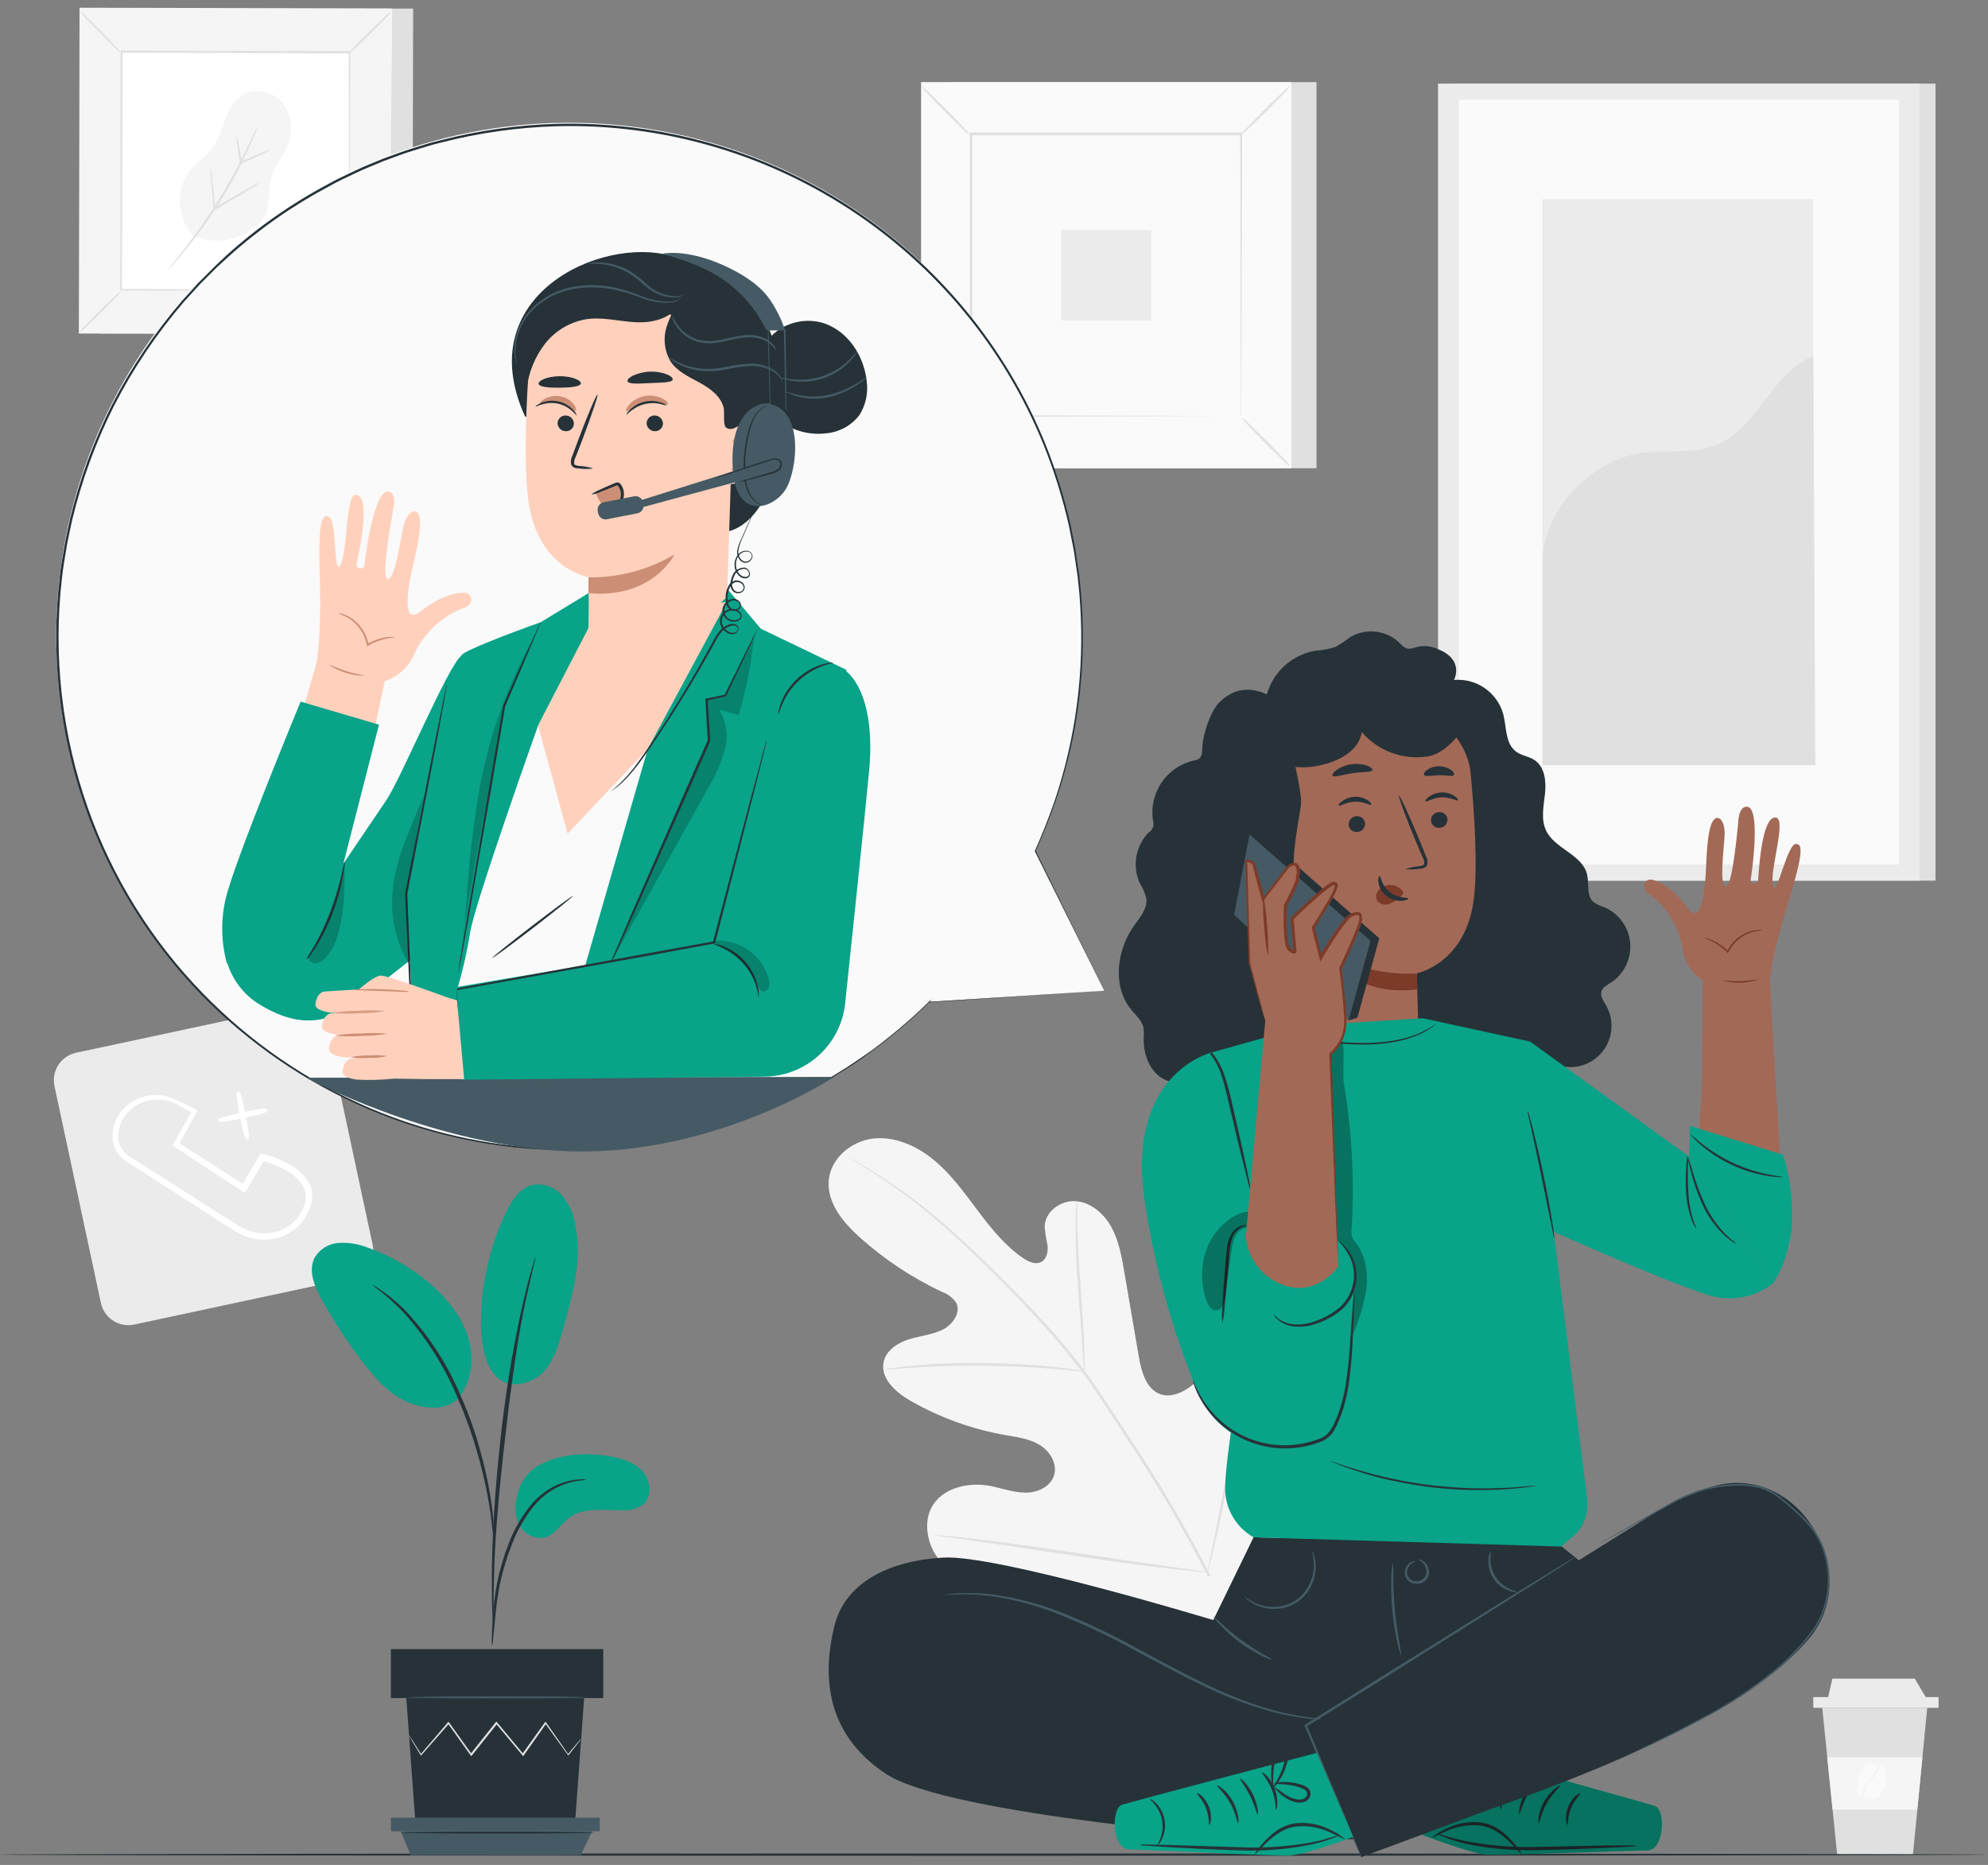 <svg width="129" height="121" viewBox="0 0 129 121" fill="none" xmlns="http://www.w3.org/2000/svg">
<rect x="0" y="0" width="129" height="121" fill="#808080" stroke="none"/>
<path d="M19.006 65.292L4.936 68.303C3.952 68.514 3.325 69.482 3.535 70.466L6.547 84.537C6.757 85.521 7.726 86.148 8.71 85.937L22.78 82.926C23.764 82.715 24.391 81.747 24.181 80.763L21.169 66.692C20.959 65.708 19.99 65.081 19.006 65.292Z" fill="#EBEBEB"/>
<path d="M20.241 77.313C20.227 77.177 20.191 77.045 20.132 76.921L20.083 76.798C19.766 76.239 19.288 75.788 18.71 75.505C18.19 75.225 17.637 75.011 17.062 74.87L16.991 74.853C16.969 74.847 16.945 74.848 16.924 74.857C16.903 74.866 16.885 74.882 16.874 74.902L15.755 76.816L11.65 74.184L12.769 72.116C12.774 72.102 12.777 72.088 12.777 72.074C12.777 72.06 12.774 72.046 12.769 72.033C12.764 72.019 12.757 72.005 12.747 71.995C12.737 71.984 12.725 71.975 12.711 71.97L11.77 71.518C11.616 71.446 11.519 71.4 11.456 71.38C11.427 71.362 11.396 71.346 11.364 71.332L11.31 71.303C11.242 71.267 11.171 71.236 11.098 71.212C10.739 71.081 10.358 71.023 9.977 71.04C9.364 71.069 8.777 71.292 8.3 71.678C7.98 71.932 7.723 72.257 7.549 72.626C7.374 72.996 7.287 73.4 7.293 73.809C7.315 74.305 7.534 74.772 7.9 75.108C8.084 75.274 8.284 75.421 8.498 75.545L14.742 79.55C14.82 79.596 14.897 79.648 14.974 79.696C15.159 79.82 15.35 79.934 15.546 80.037C15.841 80.189 16.156 80.3 16.482 80.366C16.705 80.411 16.932 80.434 17.16 80.434C17.614 80.433 18.064 80.335 18.479 80.148C19.11 79.868 19.626 79.379 19.94 78.764C20.021 78.615 20.086 78.459 20.135 78.297L20.16 78.214C20.212 78.082 20.242 77.942 20.249 77.8L20.266 77.531L20.241 77.313ZM12.417 72.164L11.244 74.232C11.23 74.256 11.226 74.284 11.232 74.31C11.238 74.337 11.253 74.36 11.275 74.375L15.795 77.339C15.807 77.348 15.821 77.353 15.835 77.356C15.849 77.358 15.864 77.358 15.878 77.353C15.892 77.35 15.906 77.344 15.918 77.336C15.929 77.328 15.939 77.317 15.947 77.305L17.111 75.334C17.597 75.469 18.066 75.661 18.507 75.906C19.002 76.15 19.415 76.533 19.697 77.007C19.711 77.047 19.726 77.087 19.743 77.127C19.785 77.212 19.81 77.303 19.817 77.396L19.849 77.582L19.829 77.811C19.822 77.917 19.8 78.021 19.763 78.12L19.734 78.209C19.694 78.346 19.638 78.478 19.568 78.603C19.294 79.126 18.852 79.541 18.312 79.782C17.764 80.021 17.156 80.084 16.57 79.962C16.284 79.904 16.007 79.808 15.747 79.676C15.566 79.585 15.386 79.467 15.212 79.356L14.977 79.207L8.718 75.234C8.524 75.121 8.341 74.989 8.172 74.842C8.024 74.711 7.904 74.552 7.818 74.374C7.732 74.196 7.682 74.003 7.671 73.806C7.665 73.452 7.739 73.1 7.887 72.778C8.036 72.456 8.255 72.172 8.529 71.947C8.948 71.599 9.465 71.39 10.008 71.349H10.2C10.575 71.344 10.947 71.417 11.293 71.564L11.387 71.601C11.444 71.638 11.536 71.686 11.673 71.761L12.417 72.164Z" fill="white"/>
<path d="M14.342 72.782C14.765 72.749 15.185 72.683 15.598 72.582C15.838 73.789 15.927 73.918 16.015 73.918H16.05C16.15 73.898 16.23 73.88 15.973 72.51C17.369 72.207 17.357 72.127 17.34 72.027C17.333 71.996 17.314 71.97 17.288 71.953C17.208 71.898 16.739 71.953 15.898 72.135C15.738 71.32 15.612 70.877 15.535 70.823C15.509 70.806 15.479 70.8 15.449 70.806C15.419 70.811 15.393 70.827 15.375 70.851C15.32 70.931 15.375 71.392 15.526 72.213C14.242 72.499 14.19 72.585 14.17 72.619C14.164 72.634 14.161 72.65 14.161 72.666C14.161 72.682 14.164 72.698 14.17 72.713C14.179 72.748 14.19 72.782 14.342 72.782Z" fill="white"/>
<path d="M125.594 5.426H94.353V57.137H125.594V5.426Z" fill="#E0E0E0"/>
<path d="M124.556 5.426H93.315V57.137H124.556V5.426Z" fill="#EBEBEB"/>
<path d="M123.226 6.476H94.645V56.09H123.226V6.476Z" fill="#FAFAFA"/>
<path d="M117.659 12.924H100.086V49.643H117.659V12.924Z" fill="#EBEBEB"/>
<path d="M100.086 36.649C100.046 33.217 103.13 29.87 106.525 29.389C108.147 29.163 109.867 29.484 111.388 28.863C114.092 27.756 114.95 24.166 117.667 23.102L117.793 49.642H100.086V36.649Z" fill="#E0E0E0"/>
<path d="M85.428 5.329H61.399V30.38H85.428V5.329Z" fill="#E0E0E0"/>
<path d="M83.8 5.329H59.771V30.38H83.8V5.329Z" fill="#FAFAFA"/>
<path d="M83.809 30.385H59.763V5.32H83.809V30.385ZM59.78 30.385H83.795V5.337H59.78V30.385Z" fill="#E0E0E0"/>
<path d="M80.571 8.695H63.001V27.009H80.571V8.695Z" fill="#FAFAFA"/>
<path d="M63.001 27.146C62.878 27.331 62.733 27.5 62.569 27.65C62.283 27.936 61.894 28.348 61.451 28.794C61.007 29.241 60.592 29.618 60.306 29.893C60.154 30.052 59.984 30.194 59.8 30.316C59.922 30.131 60.066 29.962 60.229 29.813C60.515 29.526 60.907 29.115 61.35 28.668C61.794 28.222 62.209 27.842 62.495 27.567C62.645 27.407 62.816 27.265 63.001 27.146Z" fill="#E0E0E0"/>
<path d="M80.571 27.087C80.755 27.212 80.924 27.358 81.074 27.522C81.361 27.808 81.772 28.197 82.219 28.637C82.665 29.078 83.043 29.496 83.317 29.782C83.477 29.935 83.619 30.106 83.74 30.291C83.557 30.166 83.388 30.021 83.237 29.859C82.951 29.573 82.542 29.184 82.093 28.74C81.644 28.297 81.266 27.882 80.991 27.596C80.831 27.444 80.69 27.273 80.571 27.087Z" fill="#E0E0E0"/>
<path d="M80.519 8.744C80.645 8.56 80.791 8.391 80.954 8.24C81.24 7.954 81.629 7.542 82.07 7.096C82.51 6.65 82.928 6.272 83.214 5.998C83.367 5.838 83.538 5.696 83.723 5.574C83.6 5.758 83.454 5.927 83.291 6.078C83.005 6.364 82.616 6.776 82.173 7.222C81.729 7.668 81.315 8.049 81.029 8.323C80.876 8.484 80.706 8.625 80.519 8.744Z" fill="#E0E0E0"/>
<path d="M62.953 8.79C62.77 8.663 62.601 8.518 62.449 8.355C62.163 8.069 61.754 7.68 61.305 7.239C60.856 6.799 60.484 6.381 60.206 6.095C60.046 5.943 59.904 5.772 59.786 5.586C59.969 5.71 60.137 5.855 60.286 6.018C60.572 6.304 60.984 6.693 61.431 7.136C61.877 7.58 62.255 7.995 62.529 8.281C62.691 8.432 62.834 8.603 62.953 8.79Z" fill="#E0E0E0"/>
<path d="M80.519 27.009C80.519 27.009 80.519 26.978 80.519 26.921C80.519 26.863 80.519 26.775 80.519 26.666C80.519 26.437 80.519 26.094 80.519 25.676C80.519 24.818 80.519 23.548 80.502 21.957C80.502 18.748 80.482 14.18 80.468 8.707L80.534 8.776H63.015L63.093 8.699C63.093 15.421 63.093 21.709 63.093 27.006L63.024 26.941L75.711 26.975L79.275 26.992H80.216H80.519C80.494 26.995 80.468 26.995 80.442 26.992H80.208H79.275L75.728 27.009L62.998 27.044H62.932V26.975C62.932 21.671 62.932 15.384 62.932 8.667V8.59H63.013H80.531H80.6V8.659C80.585 14.148 80.574 18.734 80.565 21.952C80.565 23.548 80.551 24.812 80.548 25.671C80.548 26.094 80.548 26.42 80.548 26.646C80.548 26.752 80.548 26.835 80.548 26.895C80.545 26.934 80.535 26.973 80.519 27.009Z" fill="#E0E0E0"/>
<path d="M74.715 14.924H68.854V20.785H74.715V14.924Z" fill="#EBEBEB"/>
<path d="M125.056 110.806L124.13 120.329H119.212L118.245 110.806H125.056Z" fill="#E0E0E0"/>
<path d="M117.662 110.806H125.792V110.108H117.662V110.806Z" fill="#EBEBEB"/>
<path d="M124.244 108.909L125.056 110.265H118.591L118.903 108.909H124.244Z" fill="#EBEBEB"/>
<path d="M124.745 114.012L124.413 117.41H118.915L118.568 114.012H124.745Z" fill="#F5F5F5"/>
<path d="M120.951 116.667C120.954 116.368 121.043 116.076 121.206 115.826C121.343 115.614 121.509 115.431 121.644 115.254C121.769 115.093 121.866 114.912 121.93 114.719C121.954 114.642 121.968 114.562 121.973 114.481L122.01 114.501C122.106 114.567 122.187 114.652 122.249 114.751C122.311 114.849 122.352 114.959 122.37 115.074C122.408 115.299 122.398 115.53 122.339 115.752C122.29 116.021 122.166 116.27 121.981 116.472C121.87 116.582 121.734 116.663 121.584 116.709C121.435 116.756 121.277 116.766 121.123 116.738C121.063 116.722 121.005 116.698 120.951 116.667Z" fill="#FAFAFA"/>
<path d="M120.534 115.92C120.545 115.616 120.604 115.315 120.708 115.028C120.762 114.884 120.849 114.754 120.963 114.65C121.076 114.545 121.212 114.469 121.36 114.427C121.516 114.383 121.681 114.39 121.832 114.447C121.822 114.529 121.803 114.61 121.775 114.687C121.707 114.869 121.61 115.039 121.489 115.191C121.355 115.368 121.186 115.551 121.043 115.763C120.903 115.973 120.817 116.213 120.791 116.464C120.788 116.514 120.788 116.565 120.791 116.615C120.714 116.568 120.65 116.504 120.602 116.427C120.533 116.268 120.509 116.092 120.534 115.92Z" fill="#FAFAFA"/>
<path d="M80.728 105.651C85.168 101.208 85.145 94.431 83.892 88.558C83.683 87.58 83.606 86.522 82.985 85.738C82.365 84.954 81.16 84.562 80.351 85.134C79.681 85.609 79.513 86.519 79.229 87.294C78.85 88.331 78.185 89.24 77.31 89.914C76.738 90.352 76 90.689 75.308 90.461C74.372 90.14 74.063 88.985 73.894 88.003C73.58 86.173 73.266 84.343 72.953 82.514C72.784 81.53 72.607 80.529 72.138 79.653C71.669 78.778 70.839 78.031 69.849 77.937C68.86 77.843 67.813 78.583 67.787 79.579C67.822 79.992 67.885 80.402 67.976 80.806C68.022 81.218 67.913 81.701 67.547 81.885C67.18 82.068 66.734 81.862 66.388 81.627C65.201 80.818 64.285 79.662 63.419 78.509C62.552 77.356 61.702 76.166 60.584 75.251C59.465 74.335 58.052 73.703 56.633 73.875C55.215 74.046 53.873 75.179 53.773 76.621C53.673 78.063 54.72 79.327 55.798 80.288C57.395 81.718 59.191 82.908 61.13 83.821C61.497 83.949 61.814 84.188 62.037 84.505C62.369 85.123 61.863 85.881 61.256 86.221C60.57 86.593 59.763 86.659 59.013 86.885C58.264 87.111 57.497 87.597 57.337 88.37C57.114 89.445 58.138 90.346 59.085 90.887C60.983 91.971 63.054 92.721 65.207 93.104C65.976 93.238 66.774 93.336 67.447 93.739C68.119 94.142 68.628 94.96 68.399 95.713C68.17 96.465 67.309 96.857 66.528 96.843C65.747 96.828 64.998 96.557 64.24 96.405C62.809 96.136 61.079 96.54 60.421 97.858C59.992 98.716 60.135 99.801 60.581 100.662C61.069 101.502 61.72 102.236 62.498 102.819C65.091 105.005 68.218 106.463 71.56 107.044C74.878 107.573 77.828 107.35 80.731 105.659" fill="#F5F5F5"/>
<path d="M78.546 102.218C76.99 99.175 75.261 96.223 73.368 93.378L71.895 91.133C71.408 90.395 70.925 89.665 70.41 88.979C69.42 87.666 68.357 86.41 67.226 85.217C66.153 84.073 65.095 83.014 64.1 82.039C63.104 81.063 62.149 80.174 61.239 79.398C59.828 78.17 58.323 77.055 56.736 76.063C56.164 75.711 55.732 75.454 55.426 75.285L55.08 75.09C55.042 75.068 55.001 75.049 54.96 75.033C54.994 75.062 55.032 75.087 55.071 75.108L55.409 75.316C55.695 75.497 56.144 75.766 56.699 76.123C58.269 77.135 59.762 78.262 61.164 79.496C62.057 80.274 62.998 81.169 63.994 82.145C64.989 83.12 66.039 84.181 67.103 85.331C68.227 86.526 69.284 87.781 70.27 89.09C70.782 89.774 71.26 90.498 71.746 91.236L73.219 93.484C75.107 96.323 76.835 99.266 78.394 102.298" fill="#E0E0E0"/>
<path d="M70.361 88.981C70.382 88.837 70.389 88.692 70.381 88.547C70.381 88.26 70.381 87.86 70.359 87.359C70.324 86.358 70.227 84.977 70.115 83.455C70.004 81.933 69.927 80.554 69.906 79.556C69.906 79.055 69.906 78.652 69.906 78.371C69.916 78.226 69.908 78.08 69.884 77.936C69.853 78.079 69.836 78.223 69.835 78.368C69.812 78.654 69.798 79.055 69.792 79.556C69.792 80.557 69.835 81.944 69.947 83.466C70.058 84.988 70.164 86.327 70.233 87.365C70.264 87.834 70.29 88.223 70.313 88.547C70.311 88.693 70.328 88.839 70.361 88.981Z" fill="#E0E0E0"/>
<path d="M57.331 88.871C57.504 88.879 57.676 88.869 57.846 88.842C58.175 88.813 58.65 88.768 59.239 88.733C60.415 88.653 62.046 88.596 63.845 88.616C65.644 88.636 67.278 88.725 68.453 88.822C69.043 88.868 69.517 88.916 69.847 88.948C70.017 88.975 70.189 88.986 70.361 88.982C70.196 88.931 70.027 88.896 69.855 88.876C69.529 88.822 69.054 88.753 68.465 88.693C67.289 88.562 65.653 88.45 63.848 88.43C62.306 88.409 60.764 88.466 59.228 88.602C58.639 88.656 58.164 88.719 57.835 88.77C57.664 88.788 57.496 88.821 57.331 88.871Z" fill="#E0E0E0"/>
<path d="M78.348 102.015C78.375 101.961 78.395 101.904 78.408 101.846C78.443 101.711 78.488 101.56 78.543 101.351C78.657 100.922 78.806 100.295 78.981 99.517C79.332 97.964 79.75 95.798 80.179 93.415C80.608 91.033 81.003 88.861 81.323 87.305C81.478 86.547 81.609 85.924 81.704 85.46C81.744 85.26 81.778 85.094 81.807 84.957C81.822 84.899 81.829 84.839 81.83 84.779C81.8 84.832 81.78 84.889 81.77 84.948L81.635 85.443C81.521 85.872 81.369 86.499 81.195 87.277C80.846 88.83 80.428 90.995 79.999 93.381C79.57 95.767 79.172 97.932 78.855 99.489C78.697 100.247 78.569 100.87 78.474 101.334C78.431 101.534 78.4 101.7 78.371 101.837C78.356 101.895 78.349 101.955 78.348 102.015Z" fill="#E0E0E0"/>
<path d="M60.632 99.6C60.69 99.62 60.749 99.632 60.81 99.638L61.325 99.715L63.224 99.975C64.826 100.198 67.034 100.53 69.478 100.899C71.92 101.268 74.135 101.58 75.742 101.757C76.546 101.852 77.195 101.92 77.647 101.96L78.165 102.001C78.226 102.009 78.287 102.009 78.348 102.001C78.291 101.98 78.231 101.966 78.171 101.96L77.653 101.886L75.757 101.623C74.155 101.403 71.943 101.071 69.503 100.702C67.063 100.333 64.846 100.021 63.239 99.844C62.435 99.749 61.785 99.678 61.333 99.641L60.813 99.598C60.753 99.589 60.692 99.59 60.632 99.6Z" fill="#E0E0E0"/>
<path d="M26.809 0.559L6.539 0.513L6.491 21.644L26.761 21.69L26.809 0.559Z" fill="#E0E0E0"/>
<path d="M25.436 0.552L5.166 0.506L5.118 21.637L25.388 21.683L25.436 0.552Z" fill="#455A64"/>
<path d="M25.395 21.689L5.114 21.643L5.162 0.5L25.444 0.546L25.395 21.689Z" fill="#F5F5F5"/>
<path d="M22.706 3.386L7.886 3.353L7.85 18.803L22.671 18.836L22.706 3.386Z" fill="white"/>
<path d="M7.86 18.905C7.754 19.059 7.631 19.201 7.494 19.329C7.256 19.578 6.922 19.901 6.547 20.281C6.172 20.662 5.832 20.976 5.577 21.208C5.45 21.345 5.306 21.464 5.148 21.563C5.251 21.409 5.371 21.267 5.506 21.139C5.743 20.89 6.078 20.567 6.452 20.187C6.827 19.806 7.17 19.492 7.422 19.26C7.553 19.125 7.7 19.006 7.86 18.905Z" fill="#E0E0E0"/>
<path d="M22.672 18.902C22.826 19.008 22.968 19.131 23.096 19.268C23.344 19.506 23.668 19.841 24.048 20.212C24.428 20.584 24.74 20.93 24.972 21.182C25.106 21.312 25.226 21.456 25.33 21.611C25.173 21.509 25.031 21.387 24.906 21.248C24.657 21.011 24.334 20.676 23.951 20.301C23.567 19.926 23.256 19.58 23.024 19.329C22.89 19.201 22.772 19.058 22.672 18.902Z" fill="#E0E0E0"/>
<path d="M22.666 3.429C22.767 3.273 22.886 3.13 23.021 3.003C23.259 2.754 23.593 2.416 23.965 2.05C24.337 1.684 24.683 1.358 24.935 1.126C25.063 0.991 25.207 0.872 25.364 0.771C25.267 0.925 25.153 1.066 25.023 1.192C24.786 1.444 24.451 1.781 24.077 2.147C23.702 2.514 23.359 2.843 23.104 3.074C22.973 3.21 22.826 3.329 22.666 3.429Z" fill="#E0E0E0"/>
<path d="M7.86 3.432C7.705 3.327 7.563 3.204 7.436 3.066C7.185 2.828 6.864 2.493 6.481 2.122C6.098 1.75 5.774 1.401 5.543 1.152C5.408 1.023 5.289 0.879 5.188 0.723C5.343 0.827 5.485 0.949 5.611 1.086C5.86 1.323 6.183 1.658 6.564 2.033C6.944 2.408 7.259 2.751 7.491 3.005C7.631 3.132 7.755 3.275 7.86 3.432Z" fill="#E0E0E0"/>
<path d="M22.632 18.851C22.63 18.826 22.63 18.801 22.632 18.776C22.632 18.722 22.632 18.65 22.632 18.559C22.632 18.367 22.632 18.087 22.632 17.726C22.632 16.994 22.632 15.93 22.632 14.58C22.632 11.874 22.632 8.02 22.632 3.403L22.689 3.46L7.888 3.418L7.954 3.355C7.937 9.024 7.923 14.328 7.908 18.802L7.854 18.745L18.556 18.799L21.562 18.822H22.357L21.591 18.851H18.587H7.86H7.803V18.793C7.803 14.319 7.82 9.016 7.828 3.346V3.28H7.897L22.675 3.32H22.732V3.378C22.709 8.009 22.689 11.876 22.678 14.591C22.678 15.938 22.661 16.997 22.655 17.738C22.655 18.096 22.655 18.371 22.655 18.562C22.655 18.65 22.655 18.719 22.655 18.77C22.655 18.822 22.632 18.851 22.632 18.851Z" fill="#E0E0E0"/>
<path d="M12.537 15.275C11.996 14.694 11.684 13.937 11.659 13.144C11.634 12.351 11.897 11.576 12.4 10.961C12.814 10.492 13.361 10.146 13.744 9.651C14.574 8.576 14.565 6.879 15.718 6.159C16.556 5.635 17.76 5.938 18.373 6.716C18.66 7.122 18.836 7.596 18.881 8.091C18.926 8.585 18.84 9.083 18.63 9.534C18.344 10.204 17.823 10.773 17.614 11.471C17.406 12.169 17.517 12.973 17.3 13.702C17.014 14.56 16.116 15.107 15.269 15.418C14.375 15.714 13.404 15.668 12.543 15.29" fill="#F5F5F5"/>
<path d="M16.728 8.169C16.69 8.308 16.642 8.444 16.582 8.575C16.485 8.835 16.327 9.207 16.121 9.659C15.581 10.841 14.966 11.988 14.282 13.092C13.594 14.188 12.837 15.239 12.016 16.239C11.699 16.625 11.444 16.928 11.247 17.134C11.153 17.244 11.052 17.347 10.944 17.443C11.021 17.321 11.109 17.206 11.207 17.1C11.384 16.885 11.636 16.571 11.942 16.181C12.734 15.166 13.472 14.11 14.153 13.018C14.835 11.918 15.459 10.784 16.021 9.619C16.236 9.173 16.407 8.81 16.522 8.555C16.579 8.42 16.648 8.291 16.728 8.169Z" fill="#E0E0E0"/>
<path d="M13.65 10.841C13.71 11.098 13.749 11.359 13.767 11.622C13.824 12.111 13.896 12.789 13.967 13.558L13.867 13.504L14.188 13.318C14.928 12.886 15.618 12.503 16.096 12.231C16.355 12.074 16.626 11.935 16.905 11.816C16.668 12.001 16.418 12.167 16.156 12.314C15.678 12.6 15.011 13.003 14.268 13.432L13.947 13.618L13.858 13.67V13.567C13.79 12.8 13.736 12.117 13.701 11.627C13.663 11.367 13.645 11.104 13.65 10.841Z" fill="#E0E0E0"/>
<path d="M17.546 9.697C17.39 9.811 17.222 9.907 17.045 9.983C16.728 10.141 16.29 10.347 15.798 10.555L15.646 10.624L15.566 10.661V10.575C15.492 10.081 15.429 9.64 15.392 9.322C15.359 9.152 15.348 8.978 15.357 8.805C15.419 8.967 15.46 9.136 15.48 9.308C15.543 9.623 15.621 10.06 15.698 10.555L15.584 10.518L15.735 10.45C16.224 10.226 16.671 10.032 16.997 9.897C17.172 9.811 17.356 9.744 17.546 9.697Z" fill="#E0E0E0"/>
<path d="M129.01 120.328C129.01 120.371 100.118 120.403 64.503 120.403C28.888 120.403 -0.01 120.371 -0.01 120.328C-0.01 120.285 28.883 120.254 64.503 120.254C100.123 120.254 129.01 120.288 129.01 120.328Z" fill="#263238"/>
<path d="M35.073 95.014C36.42 94.319 38.005 94.228 39.501 94.476C40.305 94.608 41.143 94.848 41.69 95.452C42.236 96.055 42.342 97.12 41.712 97.637C41.307 97.91 40.82 98.035 40.334 97.989C39.161 97.989 37.862 97.769 36.927 98.473C36.395 98.876 36.037 99.543 35.399 99.74C35.08 99.814 34.745 99.782 34.446 99.649C34.147 99.516 33.899 99.288 33.74 99.002C33.435 98.415 33.368 97.734 33.551 97.1C33.627 96.658 33.804 96.24 34.068 95.879C34.332 95.517 34.676 95.221 35.073 95.014Z" fill="#08A388"/>
<path d="M31.983 89.056C32.807 90.231 34.409 89.842 35.153 89.124C35.897 88.406 36.209 87.365 36.495 86.372C37.147 84.104 37.805 81.724 37.321 79.415C37.204 78.715 36.896 78.059 36.432 77.522C36.196 77.258 35.895 77.06 35.56 76.949C35.224 76.837 34.865 76.816 34.518 76.887C33.711 77.098 33.208 77.891 32.844 78.643C31.777 80.864 31.218 83.296 31.208 85.76C31.208 86.904 31.337 88.109 31.983 89.056Z" fill="#08A388"/>
<path d="M29.724 90.744C30.616 89.682 30.788 88.135 30.387 86.805C29.987 85.474 29.091 84.341 28.056 83.418C26.836 82.334 25.418 81.496 23.879 80.952C23.282 80.713 22.64 80.606 21.997 80.64C21.676 80.658 21.365 80.754 21.089 80.92C20.814 81.086 20.584 81.317 20.418 81.593C19.98 82.433 20.401 83.449 20.856 84.279C21.659 85.743 22.578 87.141 23.602 88.461C24.426 89.519 25.367 90.566 26.62 91.035C27.873 91.504 29.177 91.459 29.841 90.589" fill="#08A388"/>
<path d="M31.929 106.806C31.972 106.63 31.997 106.451 32.004 106.271C32.041 105.882 32.089 105.392 32.147 104.812C32.214 104.092 32.319 103.375 32.461 102.666C32.654 101.805 32.914 100.961 33.239 100.14C33.559 99.321 33.994 98.55 34.529 97.852C34.965 97.284 35.522 96.82 36.16 96.496C36.593 96.281 37.057 96.136 37.536 96.067C37.716 96.061 37.894 96.035 38.068 95.99C37.887 95.971 37.705 95.971 37.525 95.99C37.029 96.029 36.545 96.156 36.094 96.364C35.424 96.681 34.837 97.149 34.378 97.732C33.819 98.438 33.369 99.224 33.042 100.063C32.709 100.897 32.451 101.758 32.27 102.638C32.13 103.353 32.035 104.076 31.983 104.803C31.938 105.424 31.921 105.924 31.912 106.273C31.898 106.451 31.904 106.629 31.929 106.806Z" fill="#263238"/>
<path d="M32.029 105.684C32.039 105.602 32.039 105.518 32.029 105.435C32.029 105.249 32.029 105.015 32.029 104.726C32.029 104.111 32.029 103.218 32.063 102.12C32.118 99.917 32.307 97.543 32.673 94.21C33.019 91.064 33.485 87.416 33.974 85.042C34.08 84.501 34.186 84.015 34.286 83.589C34.386 83.163 34.464 82.793 34.541 82.496C34.618 82.198 34.664 81.987 34.707 81.807C34.731 81.728 34.745 81.646 34.75 81.564C34.712 81.637 34.683 81.715 34.664 81.795C34.609 81.972 34.541 82.198 34.458 82.476C34.375 82.754 34.272 83.134 34.172 83.56C34.072 83.986 33.943 84.47 33.828 85.008C33.221 87.816 32.764 90.655 32.461 93.512C32.095 96.856 31.929 99.903 31.915 102.111C31.915 103.213 31.915 104.114 31.952 104.723C31.972 105.009 31.986 105.244 31.998 105.432C31.998 105.517 32.008 105.602 32.029 105.684Z" fill="#263238"/>
<path d="M32.044 99.806C32.065 99.56 32.065 99.312 32.044 99.065C32.002 98.394 31.927 97.726 31.818 97.063C31.655 96.076 31.438 95.099 31.165 94.136C30.846 92.953 30.437 91.796 29.941 90.675C29.092 88.608 27.875 86.712 26.348 85.08C26.079 84.8 25.792 84.537 25.49 84.293C25.358 84.184 25.244 84.076 25.127 83.99L24.8 83.764C24.604 83.613 24.396 83.479 24.177 83.363C24.14 83.412 25.061 83.953 26.222 85.188C27.697 86.834 28.881 88.718 29.724 90.761C30.21 91.876 30.621 93.023 30.954 94.194C31.235 95.147 31.467 96.114 31.649 97.091C31.803 97.927 31.892 98.608 31.935 99.079C31.953 99.324 31.99 99.567 32.044 99.806Z" fill="#263238"/>
<path d="M26.365 110.173L26.954 118.24H37.316L37.905 110.173H26.365Z" fill="#263238"/>
<path d="M39.144 106.994H25.364V110.172H39.144V106.994Z" fill="#263238"/>
<path d="M25.364 117.931V118.812H26.011H38.915V117.931H25.364Z" fill="#455A64"/>
<path d="M26.646 120.365L26.011 118.812H38.42L37.682 120.365H26.646Z" fill="#455A64"/>
<path d="M37.713 112.81C37.7 112.836 37.683 112.861 37.665 112.884L37.51 113.087L36.907 113.863L36.878 113.897L36.852 113.86C36.475 113.336 35.968 112.633 35.37 111.809H35.456C35.013 112.432 34.524 113.13 33.995 113.877L33.949 113.94L33.897 113.88L32.175 111.82H32.275L32.181 111.94L30.63 113.883L30.579 113.946L30.533 113.88L29.063 111.82H29.149L27.349 113.868L27.315 113.906L27.292 113.865L26.72 112.919C26.66 112.816 26.614 112.733 26.574 112.667C26.555 112.639 26.541 112.608 26.531 112.575C26.554 112.6 26.574 112.627 26.591 112.655L26.751 112.899L27.343 113.828H27.286L29.057 111.754L29.103 111.703L29.143 111.757L30.616 113.817H30.516L32.061 111.872L32.158 111.751L32.207 111.691L32.258 111.751L33.974 113.814H33.877L35.353 111.757L35.396 111.697L35.439 111.757L36.889 113.831H36.838L37.464 113.079L37.633 112.884C37.69 112.83 37.71 112.807 37.713 112.81Z" fill="#E0E0E0"/>
<path d="M38.051 110.121C38.051 110.156 35.453 110.184 32.249 110.184C29.046 110.184 26.451 110.156 26.451 110.121C26.451 110.087 29.046 110.056 32.249 110.056C35.453 110.056 38.051 110.084 38.051 110.121Z" fill="#455A64"/>
<path d="M38.574 118.901C38.574 118.935 35.751 118.964 32.281 118.964C28.811 118.964 25.988 118.935 25.988 118.901C25.988 118.866 28.808 118.835 32.281 118.835C35.754 118.835 38.574 118.864 38.574 118.901Z" fill="#263238"/>
<path d="M115.044 57.437C114.818 56.468 115.963 53.115 115.224 53.041C114.283 52.946 114.123 56.759 114.08 57.097C114.037 57.434 113.554 57.383 113.6 57.097C113.668 56.656 114.295 52.346 113.345 52.337C112.819 52.337 112.796 53.289 112.796 53.289C112.796 53.289 112.441 57.538 111.992 57.517C111.543 57.498 111.863 55.08 111.909 54.182C111.955 53.284 111.523 52.823 111.202 53.195C110.736 53.742 110.739 55.933 110.679 56.794C110.619 57.655 110.393 60.135 109.5 58.896C108.608 57.658 107.469 57.028 107.049 57.071C106.628 57.114 106.551 57.721 106.957 57.958C107.375 58.259 107.75 58.616 108.07 59.019C108.324 59.346 108.539 59.7 108.714 60.075C108.952 60.546 109.109 61.054 109.18 61.577C109.242 61.99 109.39 62.386 109.616 62.737C109.842 63.089 110.14 63.388 110.49 63.616L110.439 70.422L110.236 73.774L115.536 75.614L114.838 63.599C115.099 61.291 116.117 58.373 116.486 57.02C117.078 54.86 116.801 54.768 116.537 54.757C115.954 54.737 115.262 58.384 115.044 57.437Z" fill="#A36957"/>
<path d="M114.363 60.364C114.145 60.386 113.928 60.422 113.714 60.472C113.2 60.623 112.746 60.932 112.418 61.356C112.319 61.488 112.233 61.629 112.161 61.777L112.126 61.845L112.075 61.794C111.783 61.495 111.444 61.247 111.071 61.059C110.785 60.919 110.61 60.864 110.613 60.847C110.782 60.869 110.947 60.92 111.099 60.996C111.493 61.166 111.85 61.41 112.152 61.714L112.066 61.731C112.139 61.575 112.228 61.428 112.332 61.29C112.52 61.046 112.751 60.839 113.013 60.678C113.224 60.547 113.455 60.45 113.697 60.392C113.857 60.354 114.021 60.335 114.186 60.335C114.246 60.337 114.306 60.346 114.363 60.364Z" fill="#7C3B29"/>
<path d="M114.103 63.553C113.364 63.804 112.568 63.83 111.815 63.628C111.815 63.593 112.332 63.674 112.959 63.654C113.585 63.633 114.094 63.522 114.103 63.553Z" fill="#7C3B29"/>
<path d="M82.067 45.798C82.142 44.926 82.502 44.103 83.091 43.456C83.681 42.809 84.467 42.375 85.328 42.219C85.785 42.196 86.238 42.111 86.673 41.968C86.997 41.783 87.308 41.574 87.602 41.344C88.12 41.034 88.727 40.909 89.325 40.99C89.922 41.07 90.475 41.352 90.892 41.787C91.653 42.628 91.847 41.37 93.558 42.228C94.988 42.94 94.348 44.116 94.348 44.116C95.052 44.055 95.755 44.241 96.338 44.642C96.92 45.043 97.345 45.633 97.54 46.313C97.766 47.171 97.663 48.258 98.398 48.782C98.75 49.036 99.216 49.068 99.58 49.319C100.249 49.766 100.341 50.71 100.252 51.511C100.163 52.312 99.98 53.164 100.326 53.891C100.898 55.084 102.675 55.444 102.984 56.728C103.13 57.335 102.924 58.087 103.384 58.511C103.587 58.658 103.813 58.77 104.054 58.84C104.527 59.032 104.938 59.35 105.242 59.76C105.547 60.169 105.733 60.655 105.78 61.163C105.827 61.672 105.734 62.183 105.51 62.642C105.286 63.101 104.941 63.49 104.511 63.766C104.274 63.917 103.988 64.052 103.911 64.338C103.833 64.624 104.045 64.936 104.197 65.196C104.493 65.697 104.618 66.282 104.552 66.861C104.487 67.44 104.234 67.981 103.832 68.404C103.431 68.826 102.902 69.106 102.328 69.2C101.753 69.295 101.163 69.2 100.647 68.929C100.18 69.91 99.35 70.672 98.332 71.054C97.872 71.243 97.365 71.293 96.876 71.197C96.494 71.088 96.138 70.902 95.829 70.651C94.322 69.507 92.194 67.765 91.928 65.897" fill="#263238"/>
<path d="M82.033 48.71L81.967 47.371L89.96 45.592C92.434 45.252 95.192 47.654 95.426 50.137C95.686 52.898 95.895 56.279 95.632 58.353C95.1 62.524 91.936 63.15 91.936 63.15L92.048 67.27L82.874 67.67L82.033 48.71Z" fill="#A36957"/>
<path d="M93.924 53.155C93.93 53.294 93.881 53.429 93.788 53.532C93.695 53.636 93.565 53.698 93.427 53.707C93.358 53.715 93.289 53.71 93.223 53.691C93.157 53.672 93.096 53.64 93.042 53.597C92.989 53.553 92.945 53.5 92.912 53.439C92.88 53.379 92.861 53.312 92.854 53.244C92.85 53.105 92.899 52.97 92.992 52.867C93.085 52.764 93.214 52.701 93.352 52.692C93.42 52.683 93.49 52.688 93.556 52.707C93.622 52.726 93.684 52.758 93.737 52.801C93.791 52.844 93.835 52.898 93.867 52.959C93.899 53.02 93.919 53.087 93.924 53.155Z" fill="#263238"/>
<path d="M94.608 51.928C94.542 51.999 94.13 51.713 93.558 51.733C92.986 51.753 92.574 52.051 92.511 51.985C92.448 51.919 92.543 51.828 92.72 51.699C92.963 51.52 93.256 51.42 93.558 51.413C93.855 51.403 94.147 51.487 94.393 51.653C94.574 51.773 94.639 51.896 94.608 51.928Z" fill="#263238"/>
<path d="M88.578 53.421C88.583 53.56 88.535 53.695 88.443 53.799C88.35 53.902 88.221 53.966 88.083 53.976C88.015 53.985 87.945 53.98 87.879 53.961C87.813 53.942 87.751 53.91 87.698 53.867C87.644 53.824 87.6 53.77 87.568 53.709C87.536 53.648 87.516 53.581 87.511 53.513C87.505 53.374 87.554 53.239 87.646 53.135C87.738 53.032 87.867 52.968 88.006 52.958C88.074 52.95 88.143 52.955 88.209 52.974C88.275 52.993 88.337 53.025 88.39 53.068C88.443 53.111 88.488 53.165 88.52 53.226C88.552 53.286 88.572 53.353 88.578 53.421Z" fill="#263238"/>
<path d="M88.981 52.211C88.918 52.282 88.504 51.996 87.931 52.014C87.359 52.031 86.947 52.334 86.884 52.265C86.821 52.197 86.916 52.108 87.096 51.979C87.339 51.801 87.63 51.701 87.931 51.693C88.229 51.684 88.523 51.769 88.769 51.936C88.95 52.054 89.013 52.177 88.981 52.211Z" fill="#263238"/>
<path d="M91.19 56.393C91.489 56.288 91.8 56.221 92.116 56.196C92.262 56.176 92.403 56.141 92.42 56.041C92.427 55.891 92.389 55.741 92.311 55.612C92.162 55.263 92.005 54.897 91.842 54.511C91.192 52.946 90.718 51.65 90.781 51.63C90.843 51.61 91.421 52.852 92.073 54.419C92.228 54.805 92.38 55.174 92.52 55.526C92.619 55.699 92.653 55.903 92.614 56.098C92.595 56.151 92.564 56.198 92.523 56.236C92.482 56.275 92.433 56.303 92.38 56.319C92.3 56.344 92.217 56.358 92.134 56.362C91.821 56.41 91.504 56.421 91.19 56.393Z" fill="#263238"/>
<path d="M91.939 63.162C89.939 63.255 87.952 62.8 86.192 61.846C86.192 61.846 87.685 64.706 91.968 64.194L91.939 63.162Z" fill="#7C3B29"/>
<path d="M90.992 57.781C90.879 57.647 90.733 57.544 90.569 57.482C90.405 57.419 90.228 57.4 90.054 57.426C89.928 57.442 89.807 57.482 89.697 57.546C89.588 57.609 89.492 57.694 89.416 57.795C89.342 57.893 89.3 58.011 89.295 58.133C89.29 58.255 89.324 58.376 89.39 58.479C89.486 58.578 89.609 58.647 89.744 58.677C89.879 58.706 90.02 58.695 90.148 58.645C90.415 58.541 90.659 58.385 90.866 58.187C90.929 58.139 90.982 58.08 91.024 58.013C91.045 57.981 91.056 57.944 91.056 57.905C91.056 57.867 91.045 57.83 91.024 57.798" fill="#7C3B29"/>
<path d="M89.519 56.84C89.61 56.84 89.63 57.455 90.177 57.878C90.723 58.302 91.381 58.216 91.39 58.302C91.39 58.342 91.247 58.428 90.966 58.445C90.604 58.459 90.248 58.347 89.959 58.127C89.681 57.914 89.496 57.601 89.445 57.255C89.41 56.994 89.476 56.84 89.519 56.84Z" fill="#263238"/>
<path d="M89.058 49.96C89.007 50.12 88.435 50.063 87.765 50.166C87.096 50.269 86.558 50.466 86.464 50.329C86.421 50.263 86.512 50.114 86.727 49.957C87.013 49.762 87.34 49.635 87.682 49.585C88.025 49.535 88.374 49.565 88.704 49.671C88.953 49.768 89.081 49.885 89.058 49.96Z" fill="#263238"/>
<path d="M94.345 50.278C94.248 50.412 93.85 50.278 93.375 50.298C92.9 50.318 92.503 50.412 92.405 50.278C92.362 50.215 92.422 50.08 92.594 49.952C92.825 49.797 93.097 49.714 93.375 49.714C93.653 49.714 93.925 49.797 94.156 49.952C94.328 50.08 94.388 50.212 94.345 50.278Z" fill="#263238"/>
<path d="M96.133 45.048C95.561 46.545 94.233 48.807 92.657 49.076C91.867 49.201 91.058 49.121 90.307 48.845C89.556 48.569 88.888 48.106 88.366 47.5C88.183 48.693 86.901 49.382 85.723 49.637C84.891 49.849 84.017 49.832 83.194 49.588C82.786 49.461 82.417 49.232 82.122 48.922C81.827 48.612 81.616 48.232 81.509 47.818C81.34 46.982 82.436 44.854 83.269 44.671" fill="#263238"/>
<path d="M84.739 67.12C84.736 67.794 84.524 68.45 84.134 68.999C83.744 69.547 83.194 69.963 82.559 70.187C82.618 70.734 82.481 71.283 82.172 71.738C81.863 72.193 81.403 72.523 80.873 72.669C80.343 72.816 79.778 72.769 79.28 72.538C78.781 72.306 78.381 71.905 78.151 71.406C78.061 71.135 77.93 70.879 77.762 70.648C77.321 70.164 76.537 70.322 75.903 70.164C74.758 69.878 74.172 68.545 74.215 67.364C74.236 67.132 74.231 66.899 74.198 66.668C74.095 66.202 73.7 65.87 73.399 65.501C72.158 63.985 72.461 61.631 73.603 60.038C73.983 59.508 74.461 58.945 74.386 58.298C74.296 57.944 74.152 57.606 73.957 57.297C73.714 56.756 73.638 56.154 73.74 55.569C73.842 54.984 74.117 54.443 74.529 54.016C74.661 53.94 74.761 53.821 74.814 53.679C74.866 53.537 74.867 53.38 74.815 53.238C74.684 52.373 74.884 51.49 75.377 50.767C75.869 50.044 76.617 49.533 77.47 49.339C77.575 49.328 77.677 49.297 77.77 49.247C78.028 49.09 78.011 48.724 78.022 48.423C78.059 47.628 78.563 46.115 79.126 45.563C80.694 44.018 82.396 45.062 83.014 45.563C83.014 45.563 84.564 51.15 84.418 52.222C84.273 53.295 83.686 55.981 84.078 57.154C84.47 58.327 85.151 60.741 84.745 61.851C84.338 62.961 84.739 67.12 84.739 67.12Z" fill="#263238"/>
<path d="M94.8 113.651C94.8 113.651 106.912 117.004 107.386 117.176C108.116 117.43 107.993 120.105 106.857 120.062C106.322 120.042 97.555 120.388 96.447 120.319C95.34 120.251 91.999 118.935 91.999 118.935L94.8 113.651Z" fill="#08A388"/>
<path d="M99.846 118.272C99.906 118.272 99.989 117.639 100.381 116.973C100.773 116.306 101.273 115.906 101.239 115.857C101.205 115.809 100.615 116.143 100.206 116.873C99.797 117.602 99.794 118.277 99.846 118.272Z" fill="#263238"/>
<path d="M98.581 117.699C98.641 117.699 98.764 117.127 99.088 116.506C99.411 115.886 99.791 115.431 99.746 115.388C99.7 115.345 99.239 115.745 98.908 116.415C98.576 117.084 98.541 117.696 98.581 117.699Z" fill="#263238"/>
<path d="M97.397 117.382C97.46 117.382 97.411 116.775 97.683 116.103C97.955 115.431 98.387 115.016 98.344 114.959C98.301 114.901 97.772 115.288 97.486 116.017C97.2 116.747 97.348 117.399 97.397 117.382Z" fill="#263238"/>
<path d="M97.615 115.826C97.721 115.538 97.765 115.231 97.743 114.924C97.741 114.592 97.7 114.261 97.62 113.938C97.576 113.742 97.515 113.551 97.44 113.365C97.402 113.254 97.335 113.156 97.246 113.079C97.185 113.033 97.11 113.009 97.034 113.013C96.958 113.017 96.886 113.047 96.831 113.099C96.737 113.191 96.68 113.312 96.668 113.443C96.656 113.549 96.651 113.656 96.653 113.763C96.656 113.963 96.681 114.161 96.728 114.355C96.809 114.68 96.934 114.992 97.1 115.282C97.234 115.556 97.42 115.803 97.646 116.009C97.672 115.991 97.469 115.708 97.228 115.213C97.086 114.928 96.98 114.626 96.911 114.315C96.872 114.133 96.851 113.947 96.851 113.76C96.851 113.574 96.851 113.343 96.962 113.254C96.982 113.232 97.01 113.218 97.04 113.215C97.069 113.212 97.099 113.221 97.123 113.24C97.185 113.297 97.231 113.37 97.257 113.451C97.329 113.626 97.39 113.804 97.44 113.986C97.523 114.295 97.577 114.611 97.6 114.93C97.635 115.471 97.58 115.826 97.615 115.826Z" fill="#263238"/>
<path d="M97.597 115.694C97.35 115.592 97.083 115.549 96.816 115.568C96.527 115.568 96.239 115.603 95.958 115.674C95.785 115.711 95.619 115.773 95.463 115.857C95.361 115.904 95.278 115.984 95.226 116.084C95.174 116.184 95.157 116.298 95.177 116.409C95.205 116.514 95.26 116.609 95.337 116.686C95.414 116.762 95.51 116.817 95.615 116.844C95.793 116.888 95.98 116.888 96.159 116.844C96.445 116.771 96.713 116.64 96.945 116.458C97.17 116.311 97.364 116.123 97.517 115.903C97.293 116.034 97.078 116.18 96.874 116.34C96.648 116.494 96.396 116.602 96.13 116.661C95.982 116.697 95.828 116.697 95.681 116.661C95.612 116.642 95.55 116.605 95.5 116.555C95.45 116.505 95.414 116.443 95.395 116.375C95.383 116.306 95.395 116.236 95.428 116.175C95.46 116.114 95.512 116.066 95.575 116.037C95.714 115.961 95.862 115.904 96.016 115.866C96.282 115.791 96.555 115.743 96.831 115.722C97.297 115.68 97.592 115.728 97.597 115.694Z" fill="#263238"/>
<path d="M101.708 118.4C101.765 118.4 101.708 117.874 101.945 117.308C102.183 116.741 102.578 116.406 102.538 116.358C102.498 116.309 102.011 116.598 101.757 117.23C101.502 117.862 101.657 118.423 101.708 118.4Z" fill="#263238"/>
<path d="M93.255 118.972C93.402 119.063 93.56 119.137 93.724 119.192C94.163 119.362 94.613 119.502 95.071 119.61C96.587 119.938 98.136 120.082 99.686 120.039C101.499 120.019 103.135 119.936 104.323 119.887L105.724 119.813C105.897 119.812 106.07 119.794 106.239 119.759C106.068 119.732 105.894 119.723 105.721 119.733H104.317L99.686 119.83C98.151 119.867 96.617 119.74 95.109 119.453C93.944 119.221 93.269 118.923 93.255 118.972Z" fill="#263238"/>
<path d="M92.897 119.238C92.915 119.264 93.246 119.072 93.804 118.826C94.516 118.488 95.309 118.356 96.093 118.446C97.005 118.586 97.654 119.198 98.075 119.625C98.29 119.879 98.523 120.117 98.773 120.337C98.612 120.042 98.413 119.77 98.181 119.527C97.942 119.247 97.673 118.994 97.377 118.775C97.008 118.501 96.578 118.319 96.124 118.246C95.302 118.146 94.47 118.304 93.741 118.698C93.433 118.833 93.149 119.015 92.897 119.238Z" fill="#263238"/>
<g opacity="0.3">
<path d="M94.8 113.651C94.8 113.651 106.912 117.004 107.386 117.176C108.116 117.43 107.993 120.105 106.857 120.062C106.322 120.042 97.555 120.388 96.447 120.319C95.34 120.251 91.999 118.935 91.999 118.935L94.8 113.651Z" fill="black"/>
</g>
<path d="M81.343 99.74L78.729 105.112C78.729 105.112 64.749 100.862 61.227 101.056C57.706 101.251 54.82 102.667 54.133 105.527C53.447 108.388 53.355 112.336 57.466 115.076C61.577 117.816 81.998 119.33 81.998 119.33H90.08L103.29 101.911L101.162 100.195L81.343 99.74Z" fill="#263238"/>
<path d="M85.74 111.535C85.652 111.545 85.562 111.545 85.474 111.535C85.302 111.535 85.045 111.535 84.716 111.475C83.787 111.365 82.87 111.173 81.975 110.902C80.65 110.5 79.359 109.994 78.114 109.389C76.701 108.723 75.193 107.902 73.608 107.052C72.124 106.24 70.596 105.509 69.031 104.864C67.759 104.337 66.436 103.941 65.084 103.682C64.172 103.509 63.245 103.428 62.317 103.442C61.988 103.442 61.745 103.468 61.559 103.471C61.471 103.479 61.382 103.479 61.293 103.471C61.38 103.45 61.468 103.438 61.556 103.433C61.731 103.419 61.983 103.373 62.315 103.37C63.249 103.332 64.185 103.394 65.106 103.556C66.471 103.797 67.807 104.181 69.091 104.701C70.657 105.341 72.186 106.071 73.668 106.886C75.253 107.744 76.755 108.56 78.159 109.232C79.396 109.84 80.676 110.354 81.99 110.771C82.875 111.05 83.782 111.256 84.702 111.386C85.028 111.443 85.274 111.455 85.454 111.48C85.551 111.49 85.646 111.509 85.74 111.535Z" fill="#455A64"/>
<path d="M95.292 117.906C97.889 116.885 112.169 112.342 117.224 106.501C117.818 105.857 118.253 105.083 118.493 104.241C118.733 103.399 118.772 102.512 118.606 101.652C117.902 97.756 114.315 95.158 110.596 96.629C110.067 96.84 108.854 97.312 108.345 97.584C106.96 98.328 84.496 112.577 84.496 112.577C84.496 112.577 88.409 120.209 88.312 120.5L95.292 117.906Z" fill="#263238"/>
<path d="M102.326 100.967C102.308 100.986 102.288 101.002 102.266 101.016L102.077 101.145L101.345 101.622L98.63 103.339L89.648 108.986L84.767 112.026L84.799 111.926C85.84 114.426 86.724 116.56 87.374 118.082C87.677 118.829 87.92 119.424 88.092 119.85C88.169 120.045 88.229 120.202 88.278 120.322C88.302 120.375 88.32 120.431 88.332 120.488C88.3 120.439 88.274 120.387 88.252 120.334C88.2 120.216 88.132 120.062 88.043 119.87L87.282 118.122C86.635 116.603 85.729 114.481 84.665 111.989L84.639 111.926L84.696 111.889L89.559 108.837L98.564 103.239L101.308 101.559L102.057 101.107L102.254 100.996C102.3 100.976 102.323 100.964 102.326 100.967Z" fill="#455A64"/>
<path d="M82.596 107.704C82.364 107.656 82.14 107.572 81.933 107.456C81.417 107.209 80.926 106.915 80.465 106.577C80.004 106.236 79.575 105.853 79.183 105.433C79.01 105.271 78.862 105.082 78.746 104.875C78.786 104.838 79.501 105.648 80.568 106.423C81.635 107.198 82.619 107.656 82.596 107.704Z" fill="#455A64"/>
<path d="M90.371 101.374C90.409 101.67 90.42 101.969 90.406 102.267C90.406 102.819 90.437 103.577 90.511 104.412C90.586 105.247 90.703 106 90.798 106.543C90.865 106.835 90.907 107.131 90.924 107.43C90.808 107.154 90.724 106.866 90.675 106.572C90.36 105.164 90.229 103.722 90.285 102.281C90.28 101.976 90.309 101.672 90.371 101.374Z" fill="#455A64"/>
<path d="M92.042 101.188C92.042 101.188 92.111 101.171 92.219 101.211C92.371 101.275 92.5 101.384 92.588 101.523C92.658 101.628 92.704 101.747 92.723 101.871C92.742 101.996 92.733 102.123 92.697 102.244C92.642 102.394 92.541 102.523 92.41 102.615C92.278 102.706 92.122 102.754 91.962 102.753C91.804 102.769 91.645 102.734 91.507 102.654C91.37 102.574 91.262 102.452 91.198 102.307C91.156 102.187 91.143 102.06 91.16 101.935C91.177 101.809 91.223 101.69 91.295 101.586C91.388 101.448 91.527 101.346 91.687 101.3C91.745 101.279 91.807 101.279 91.865 101.3C91.673 101.361 91.509 101.488 91.401 101.657C91.348 101.746 91.316 101.846 91.306 101.949C91.297 102.052 91.311 102.155 91.347 102.252C91.403 102.363 91.49 102.453 91.599 102.513C91.707 102.572 91.831 102.597 91.953 102.584C92.076 102.583 92.196 102.545 92.298 102.476C92.4 102.407 92.479 102.309 92.525 102.195C92.558 102.096 92.57 101.992 92.559 101.888C92.549 101.785 92.517 101.685 92.465 101.594C92.366 101.421 92.219 101.281 92.042 101.188Z" fill="#455A64"/>
<path d="M85.134 100.621C85.191 100.701 85.233 100.791 85.257 100.887C85.34 101.142 85.38 101.409 85.374 101.677C85.369 102.072 85.28 102.462 85.114 102.821C84.917 103.276 84.594 103.665 84.182 103.942C83.771 104.218 83.289 104.372 82.794 104.383C82.393 104.403 81.993 104.336 81.621 104.188C81.372 104.091 81.14 103.953 80.934 103.782C80.855 103.723 80.787 103.65 80.734 103.568C81.021 103.781 81.334 103.959 81.664 104.097C82.024 104.221 82.405 104.273 82.785 104.248C83.249 104.229 83.699 104.082 84.084 103.822C84.47 103.562 84.775 103.201 84.968 102.778C85.136 102.437 85.233 102.065 85.254 101.685C85.259 101.327 85.219 100.969 85.134 100.621Z" fill="#455A64"/>
<path d="M98.458 103.282C98.279 103.31 98.094 103.284 97.929 103.208C97.51 103.063 97.151 102.782 96.908 102.411C96.665 102.04 96.552 101.599 96.588 101.157C96.585 100.974 96.635 100.795 96.734 100.642C96.762 100.642 96.708 100.845 96.713 101.159C96.713 101.569 96.832 101.971 97.056 102.314C97.28 102.658 97.599 102.928 97.975 103.093C98.255 103.239 98.461 103.253 98.458 103.282Z" fill="#455A64"/>
<path d="M105.444 113.963C105.444 113.963 105.47 113.946 105.53 113.918L105.784 113.792L106.774 113.314C107.632 112.896 108.877 112.296 110.376 111.486C112.148 110.566 113.815 109.456 115.348 108.176C116.241 107.412 117.039 106.543 117.725 105.588C118.399 104.517 118.7 103.254 118.583 101.995C118.53 101.359 118.371 100.737 118.111 100.155C117.983 99.873 117.829 99.603 117.65 99.349C117.47 99.099 117.274 98.862 117.061 98.639C116.639 98.212 116.193 97.81 115.725 97.435C115.306 97.048 114.81 96.756 114.269 96.577C113.743 96.435 113.198 96.374 112.653 96.396C112.137 96.405 111.622 96.462 111.117 96.565C110.21 96.762 109.338 97.092 108.528 97.543L104.995 99.503L104.031 100.032L103.779 100.167L103.693 100.21C103.718 100.19 103.745 100.173 103.773 100.158L104.019 100.012L104.972 99.463C105.802 98.991 106.997 98.302 108.491 97.461C109.305 97 110.183 96.662 111.097 96.459C111.608 96.353 112.128 96.293 112.65 96.282C113.205 96.259 113.761 96.32 114.298 96.462C114.855 96.647 115.366 96.949 115.797 97.349C116.268 97.728 116.718 98.133 117.144 98.562C117.359 98.788 117.56 99.028 117.745 99.28C117.927 99.541 118.085 99.819 118.217 100.11C118.609 100.995 118.777 101.964 118.707 102.93C118.638 103.896 118.332 104.83 117.816 105.651C117.124 106.613 116.318 107.488 115.416 108.257C113.875 109.538 112.197 110.645 110.413 111.558C108.905 112.359 107.655 112.951 106.791 113.354L105.793 113.812L105.53 113.926L105.444 113.963Z" fill="#455A64"/>
<path d="M85.445 113.726C85.445 113.726 73.294 116.929 72.804 117.093C72.072 117.341 72.161 120.016 73.296 119.987C73.834 119.987 82.596 120.431 83.703 120.374C84.81 120.316 87.808 119.178 87.808 119.178L85.445 113.726Z" fill="#08A388"/>
<path d="M80.342 118.285C80.282 118.285 80.208 117.65 79.824 116.978C79.441 116.306 78.943 115.9 78.983 115.854C79.023 115.808 79.601 116.14 80.002 116.881C80.402 117.622 80.394 118.291 80.342 118.285Z" fill="#263238"/>
<path d="M81.612 117.728C81.552 117.728 81.438 117.156 81.123 116.526C80.808 115.897 80.434 115.442 80.477 115.402C80.519 115.362 80.98 115.765 81.306 116.438C81.632 117.11 81.664 117.725 81.612 117.728Z" fill="#263238"/>
<path d="M82.808 117.425C82.748 117.425 82.808 116.818 82.542 116.143C82.276 115.468 81.852 115.045 81.895 114.999C81.938 114.953 82.468 115.334 82.731 116.069C82.994 116.804 82.851 117.445 82.808 117.425Z" fill="#263238"/>
<path d="M82.605 115.86C82.501 115.57 82.462 115.262 82.488 114.956C82.493 114.623 82.538 114.291 82.622 113.969C82.671 113.779 82.733 113.592 82.808 113.411C82.847 113.3 82.915 113.201 83.005 113.125C83.067 113.079 83.142 113.056 83.219 113.061C83.295 113.066 83.368 113.098 83.423 113.151C83.516 113.242 83.571 113.364 83.578 113.494C83.589 113.6 83.594 113.707 83.592 113.814C83.586 114.014 83.558 114.213 83.509 114.407C83.424 114.73 83.295 115.04 83.126 115.328C82.987 115.601 82.799 115.847 82.57 116.051C82.545 116.031 82.751 115.751 82.997 115.259C83.143 114.975 83.254 114.675 83.326 114.364C83.367 114.182 83.389 113.997 83.391 113.812C83.391 113.626 83.391 113.391 83.286 113.302C83.266 113.28 83.239 113.265 83.209 113.262C83.179 113.259 83.149 113.267 83.126 113.285C83.065 113.344 83.019 113.417 82.991 113.497C82.916 113.67 82.853 113.848 82.802 114.029C82.713 114.337 82.655 114.653 82.631 114.973C82.588 115.511 82.639 115.854 82.605 115.86Z" fill="#263238"/>
<path d="M82.622 115.737C82.87 115.636 83.139 115.596 83.406 115.62C83.696 115.623 83.984 115.662 84.264 115.737C84.437 115.776 84.603 115.838 84.759 115.923C84.86 115.976 84.941 116.061 84.989 116.164C85.037 116.268 85.05 116.384 85.025 116.495C84.997 116.6 84.941 116.694 84.863 116.769C84.786 116.844 84.689 116.897 84.584 116.922C84.406 116.968 84.219 116.968 84.041 116.922C83.755 116.847 83.487 116.712 83.257 116.527C83.038 116.372 82.85 116.178 82.702 115.955C82.926 116.086 83.139 116.234 83.34 116.398C83.564 116.553 83.816 116.666 84.081 116.73C84.228 116.766 84.382 116.766 84.53 116.73C84.599 116.712 84.661 116.676 84.712 116.625C84.762 116.575 84.798 116.513 84.816 116.444C84.829 116.376 84.819 116.305 84.787 116.244C84.755 116.182 84.704 116.133 84.641 116.104C84.503 116.028 84.356 115.968 84.204 115.926C83.938 115.848 83.665 115.797 83.389 115.775C82.925 115.723 82.628 115.769 82.622 115.737Z" fill="#263238"/>
<path d="M78.48 118.4C78.42 118.4 78.48 117.876 78.254 117.304C78.028 116.732 77.636 116.398 77.682 116.349C77.727 116.3 78.205 116.595 78.451 117.23C78.697 117.865 78.517 118.414 78.48 118.4Z" fill="#263238"/>
<path d="M86.924 119.055C86.775 119.143 86.617 119.215 86.452 119.27C86.011 119.435 85.559 119.569 85.099 119.67C83.578 119.984 82.023 120.112 80.471 120.053C78.654 120.01 77.021 119.907 75.837 119.845L74.432 119.753C74.26 119.75 74.088 119.73 73.92 119.693C74.091 119.669 74.265 119.663 74.438 119.676L75.842 119.702L80.474 119.85C82.013 119.912 83.554 119.809 85.071 119.544C86.241 119.307 86.91 119.018 86.924 119.055Z" fill="#263238"/>
<path d="M87.279 119.336C87.262 119.365 86.933 119.167 86.375 118.916C85.666 118.565 84.873 118.423 84.087 118.507C83.171 118.632 82.516 119.239 82.084 119.651C81.866 119.902 81.63 120.137 81.378 120.355C81.544 120.062 81.746 119.792 81.981 119.551C82.223 119.274 82.496 119.026 82.794 118.81C83.166 118.541 83.598 118.364 84.052 118.295C84.875 118.206 85.706 118.373 86.43 118.775C86.74 118.917 87.027 119.106 87.279 119.336Z" fill="#263238"/>
<path d="M75.121 119.711C75.101 119.696 75.207 119.536 75.305 119.256C75.438 118.892 75.473 118.499 75.408 118.117C75.342 117.735 75.177 117.377 74.93 117.079C74.744 116.847 74.592 116.733 74.606 116.713C74.621 116.693 74.798 116.779 75.019 116.999C75.306 117.297 75.498 117.674 75.568 118.082C75.638 118.49 75.584 118.91 75.413 119.287C75.279 119.585 75.136 119.722 75.121 119.711Z" fill="#263238"/>
<path d="M84.885 66.529L78.637 68.28L80.668 87.717C80.668 87.717 79.501 94.657 79.501 96.48C79.482 97.139 79.644 97.792 79.969 98.366C80.293 98.941 80.769 99.416 81.343 99.741L101.305 100.341L102.323 99.46C102.583 99.156 102.777 98.8 102.892 98.416C103.006 98.033 103.04 97.629 102.99 97.232L99.271 67.573L92.322 66.065L84.885 66.529Z" fill="#08A388"/>
<path d="M80.691 87.695C80.674 87.646 80.662 87.597 80.654 87.546L80.571 87.12C80.499 86.736 80.402 86.204 80.285 85.552C80.05 84.213 79.733 82.388 79.378 80.371C79.023 78.355 78.732 76.521 78.506 75.182C78.403 74.527 78.317 73.992 78.254 73.606C78.228 73.429 78.208 73.286 78.191 73.177C78.185 73.127 78.185 73.076 78.191 73.025C78.206 73.074 78.218 73.124 78.228 73.174C78.248 73.283 78.277 73.423 78.311 73.597C78.38 73.981 78.48 74.516 78.597 75.168C78.832 76.504 79.152 78.332 79.504 80.351L80.379 85.538C80.482 86.193 80.568 86.728 80.628 87.114C80.654 87.291 80.677 87.431 80.691 87.543C80.698 87.593 80.698 87.644 80.691 87.695Z" fill="#263238"/>
<path d="M93.209 66.42C93.12 66.503 93.024 66.58 92.923 66.649C92.826 66.717 92.7 66.789 92.56 66.878C92.42 66.966 92.245 67.052 92.048 67.132C91.588 67.331 91.109 67.48 90.618 67.576C90.023 67.691 89.42 67.755 88.815 67.767C88.21 67.781 87.605 67.762 87.002 67.713C86.508 67.683 86.016 67.618 85.531 67.518C85.203 67.451 84.885 67.346 84.582 67.204C84.476 67.149 84.396 67.106 84.341 67.072L84.264 67.018C84.378 67.059 84.49 67.107 84.599 67.161C84.905 67.287 85.223 67.383 85.549 67.447C86.031 67.534 86.52 67.59 87.01 67.613C87.562 67.65 88.174 67.676 88.812 67.661C89.413 67.65 90.012 67.59 90.603 67.484C91.085 67.395 91.557 67.257 92.011 67.072C92.428 66.889 92.829 66.671 93.209 66.42Z" fill="#263238"/>
<path d="M99.663 96.397C99.62 96.413 99.574 96.423 99.528 96.425L99.136 96.483C98.965 96.505 98.756 96.534 98.513 96.554C98.27 96.574 97.989 96.608 97.683 96.623C97.068 96.668 96.333 96.686 95.518 96.674C94.702 96.663 93.801 96.603 92.872 96.494C91.942 96.385 91.052 96.208 90.257 96.045C89.462 95.882 88.752 95.673 88.163 95.473C87.877 95.387 87.591 95.29 87.374 95.21C87.156 95.129 86.944 95.058 86.801 94.992L86.432 94.846C86.388 94.832 86.345 94.812 86.306 94.786C86.352 94.794 86.397 94.807 86.441 94.823L86.816 94.952C86.979 95.009 87.176 95.078 87.411 95.149C87.645 95.221 87.906 95.312 88.203 95.395C88.79 95.573 89.499 95.756 90.294 95.93C91.09 96.105 91.968 96.254 92.9 96.365C93.833 96.477 94.722 96.531 95.535 96.557C96.347 96.583 97.08 96.557 97.692 96.531C98.001 96.531 98.264 96.494 98.521 96.477C98.779 96.46 98.973 96.442 99.145 96.425L99.54 96.391L99.663 96.397Z" fill="#263238"/>
<path d="M101.974 79.733C101.932 79.646 101.899 79.555 101.877 79.461C101.825 79.287 101.751 79.029 101.665 78.712C101.491 78.08 101.27 77.196 101.05 76.217C100.83 75.239 100.661 74.344 100.547 73.697C100.492 73.371 100.449 73.111 100.424 72.928C100.404 72.834 100.394 72.738 100.395 72.642C100.431 72.734 100.456 72.83 100.469 72.928C100.51 73.131 100.564 73.385 100.63 73.689C100.761 74.332 100.947 75.222 101.165 76.2C101.382 77.178 101.591 78.062 101.737 78.7C101.805 79.004 101.865 79.258 101.914 79.458C101.942 79.548 101.962 79.64 101.974 79.733Z" fill="#263238"/>
<g opacity="0.3">
<path d="M87.065 67.409C87.316 68.267 87.082 69.546 87.205 70.321C87.73 73.432 87.898 76.593 87.705 79.741C87.681 79.912 87.692 80.087 87.737 80.253C87.802 80.397 87.888 80.53 87.992 80.648C88.624 81.483 88.787 82.599 88.658 83.64C88.489 84.677 88.185 85.688 87.754 86.647C87.734 85.809 87.777 84.553 87.843 83.718C87.843 83.549 87.943 83.657 87.946 83.489C87.974 82.482 87.805 81.549 87.088 80.831C86.934 80.7 86.799 80.549 86.687 80.382C86.609 80.213 86.564 80.03 86.553 79.844C86.118 76.329 85.821 72.801 85.663 69.26C85.632 69.062 85.672 68.859 85.777 68.688C85.892 68.579 86.024 68.488 86.166 68.419C86.452 68.242 86.607 67.927 86.899 67.787" fill="black"/>
</g>
<path d="M78.637 68.279C78.637 68.279 72.933 69.624 74.315 78.171C74.961 82.339 76.104 86.415 77.719 90.312C78.654 92.512 80.771 94.031 83.154 93.716C84.19 93.581 85.214 93.745 85.909 93.327C86.962 92.692 87.419 90.552 87.625 88.246C87.76 86.673 87.705 85.037 87.911 83.695C88.252 81.504 87.248 80.471 85.96 80.214L80.9 79.21L80.614 81.876L78.637 68.279Z" fill="#08A388"/>
<path d="M82.653 85.294C82.668 85.294 82.751 85.397 82.939 85.543C83.216 85.746 83.54 85.875 83.881 85.917C84.388 85.97 84.901 85.897 85.374 85.706C85.967 85.504 86.515 85.188 86.987 84.776C87.435 84.344 87.728 83.777 87.823 83.163C87.902 82.66 87.84 82.145 87.645 81.675C87.449 81.244 87.177 80.851 86.841 80.517C86.961 80.572 87.068 80.651 87.156 80.748C87.416 80.991 87.626 81.283 87.774 81.606C88 82.098 88.081 82.644 88.006 83.18C87.914 83.839 87.604 84.448 87.125 84.91C86.633 85.342 86.059 85.668 85.437 85.869C84.935 86.062 84.392 86.123 83.861 86.046C83.501 85.99 83.164 85.832 82.891 85.591C82.788 85.514 82.706 85.411 82.653 85.294Z" fill="#263238"/>
<path d="M77.413 89.562C77.433 89.562 77.522 89.831 77.756 90.294C78.088 90.945 78.527 91.535 79.055 92.04C79.834 92.791 80.797 93.323 81.847 93.584C83.13 93.904 84.482 93.808 85.709 93.312C86.355 93.052 86.59 92.334 86.836 91.733C87.053 91.134 87.214 90.515 87.316 89.885C87.478 88.812 87.586 87.731 87.639 86.647C87.705 85.74 87.76 84.997 87.8 84.447C87.823 84.207 87.84 84.01 87.854 83.85C87.857 83.78 87.867 83.711 87.886 83.644C87.897 83.713 87.897 83.783 87.886 83.852C87.886 84.013 87.886 84.21 87.886 84.453C87.86 85.002 87.828 85.746 87.785 86.656C87.752 87.749 87.656 88.84 87.499 89.923C87.401 90.566 87.241 91.198 87.022 91.811C86.903 92.136 86.761 92.453 86.595 92.757C86.418 93.088 86.137 93.351 85.794 93.504C84.523 94.023 83.118 94.117 81.79 93.77C80.893 93.537 80.058 93.109 79.347 92.515C78.635 91.922 78.063 91.178 77.673 90.337C77.587 90.152 77.514 89.961 77.453 89.765C77.432 89.699 77.418 89.631 77.413 89.562Z" fill="#263238"/>
<path d="M79.315 85.855C79.28 85.514 79.28 85.17 79.315 84.828C79.35 84.196 79.41 83.324 79.487 82.36C79.53 81.876 79.561 81.421 79.613 81.001C79.641 80.614 79.776 80.243 80.002 79.928C80.162 79.716 80.39 79.567 80.648 79.505C80.741 79.471 80.842 79.471 80.934 79.505C80.934 79.525 80.831 79.505 80.671 79.573C80.445 79.656 80.251 79.807 80.116 80.005C79.744 80.497 79.787 81.413 79.69 82.368C79.593 83.324 79.53 84.202 79.461 84.831C79.444 85.176 79.395 85.519 79.315 85.855Z" fill="#263238"/>
<path d="M81.091 76.772C81.04 76.504 80.96 76.112 80.857 75.628C80.651 74.664 80.353 73.34 80.013 71.869C79.867 71.175 79.685 70.489 79.47 69.812C79.289 69.253 79.006 68.732 78.634 68.276L78.523 68.365C78.867 68.818 79.129 69.329 79.295 69.873C79.498 70.482 79.641 71.183 79.816 71.915C80.156 73.38 80.477 74.704 80.72 75.66C80.84 76.137 80.94 76.518 81.006 76.79C81.034 76.93 81.08 77.067 81.143 77.196C81.142 77.053 81.124 76.911 81.091 76.772Z" fill="#263238"/>
<g opacity="0.3">
<path d="M81.146 78.612C80.684 78.62 80.236 78.772 79.864 79.047C79.031 79.621 78.428 80.472 78.165 81.45C77.909 82.427 77.955 83.458 78.297 84.408C78.403 84.694 78.603 85.037 78.915 85.023C79.284 85.008 79.43 84.551 79.487 84.187C79.628 83.18 79.769 82.173 79.91 81.164C79.937 80.819 80.028 80.481 80.176 80.168C80.254 80.013 80.373 79.882 80.519 79.79C80.666 79.697 80.835 79.646 81.009 79.642L81.103 78.564" fill="black"/>
</g>
<path d="M115.099 83.215C115.813 82.013 116.218 80.653 116.277 79.256C116.329 77.789 116.135 76.323 115.705 74.919L109.646 73.04L109.609 75.065L115.099 83.215Z" fill="#08A388"/>
<path d="M109.62 75.051L99.282 67.573V68.091L100.398 79.731C100.398 79.731 108.945 83.558 111.208 84.122C111.883 84.279 112.585 84.279 113.26 84.122C113.934 83.964 114.564 83.653 115.099 83.212L109.62 75.051Z" fill="#08A388"/>
<path d="M112.684 80.703C112.6 80.673 112.521 80.631 112.45 80.578C112.246 80.447 112.055 80.299 111.878 80.134C111.302 79.583 110.834 78.929 110.499 78.206C110.165 77.488 109.901 76.74 109.709 75.972C109.632 75.686 109.578 75.44 109.54 75.274C109.516 75.189 109.502 75.102 109.5 75.014C109.628 75.315 109.732 75.626 109.812 75.943C110.031 76.696 110.305 77.431 110.633 78.143C110.963 78.851 111.409 79.499 111.952 80.06C112.378 80.483 112.699 80.681 112.684 80.703Z" fill="#263238"/>
<path d="M115.688 76.369C115.599 76.383 115.508 76.383 115.419 76.369C115.176 76.357 114.935 76.331 114.695 76.292C113.1 76.03 111.607 75.338 110.376 74.29C110.189 74.133 110.013 73.965 109.846 73.786C109.729 73.66 109.669 73.586 109.678 73.58C109.686 73.575 109.964 73.829 110.441 74.21C111.065 74.7 111.742 75.118 112.461 75.454C113.18 75.786 113.936 76.034 114.712 76.192C115.31 76.312 115.688 76.349 115.688 76.369Z" fill="#263238"/>
<path d="M110.075 79.731C109.932 79.537 109.823 79.32 109.752 79.09C109.56 78.543 109.445 77.972 109.409 77.394C109.374 76.822 109.379 76.248 109.423 75.677C109.425 75.439 109.455 75.202 109.512 74.971C109.541 75.207 109.546 75.446 109.529 75.683C109.529 76.124 109.512 76.73 109.558 77.399C109.59 77.966 109.686 78.527 109.844 79.073C109.984 79.473 110.098 79.719 110.075 79.731Z" fill="#263238"/>
<path d="M99.128 72.059C99.174 72.159 99.21 72.265 99.234 72.373C99.294 72.579 99.374 72.88 99.471 73.251C99.66 73.995 99.903 75.028 100.143 76.172C100.384 77.316 100.575 78.363 100.698 79.121C100.761 79.499 100.807 79.805 100.833 80.02C100.856 80.129 100.866 80.24 100.861 80.352C100.821 80.247 100.793 80.139 100.776 80.028L100.595 79.139C100.435 78.355 100.226 77.334 99.997 76.204C99.769 75.074 99.537 74.058 99.368 73.277C99.294 72.925 99.228 72.628 99.176 72.388C99.147 72.28 99.131 72.17 99.128 72.059Z" fill="#263238"/>
<path d="M80.837 80.262L82.101 66.245L86.301 67.901L86.841 82.159C86.841 82.159 85.497 84.19 83.228 83.357C82.579 83.118 82.011 82.701 81.588 82.154C81.165 81.606 80.905 80.951 80.837 80.262Z" fill="#A36957"/>
<path d="M81.652 53.974L89.502 60.876L88.08 66.031L87.511 66.2L80.648 59.177L81.083 54.142L81.652 53.974Z" fill="#263238"/>
<path d="M81.083 54.143L88.933 61.045L87.511 66.2L80.079 59.346L81.083 54.143Z" fill="#455A64"/>
<path d="M86.478 68.353C86.959 67.823 87.237 67.14 87.265 66.425C87.248 65.37 86.956 62.827 86.956 62.827C86.956 62.827 88.32 59.966 88.286 59.574C88.252 59.182 88.189 59.199 87.714 59.354C87.239 59.508 85.712 62.123 85.712 62.123L85.214 60.183C85.214 60.183 86.478 58.147 86.578 57.861C86.678 57.574 86.844 57.343 86.53 57.317C86.215 57.291 83.838 59.591 83.838 59.591L84.029 61.717C84.029 61.717 83.981 61.885 83.64 61.588C83.3 61.29 83.386 58.753 83.386 58.753C83.386 58.753 84.195 57.251 84.175 57.037C84.155 56.822 84.321 56.585 84.175 56.213C84.029 55.841 83.549 56.27 83.549 56.27L81.95 58.327L81.378 56.284C81.378 56.284 81.4 55.847 80.834 55.844L81.054 62.472L82.485 67.572L86.478 68.353Z" fill="#A36957"/>
<path d="M86.841 82.162C86.841 82.162 86.841 82.076 86.819 81.913C86.796 81.75 86.796 81.493 86.778 81.181C86.75 80.531 86.71 79.593 86.656 78.4C86.561 75.983 86.424 72.539 86.258 68.371V68.34L86.292 68.308C86.63 68.018 86.891 67.65 87.053 67.235C87.209 66.793 87.263 66.322 87.21 65.857C87.162 64.887 87.042 63.877 86.904 62.844V62.816V62.79C87.162 62.246 87.419 61.683 87.668 61.105C87.791 60.819 87.917 60.533 88.029 60.23C88.086 60.081 88.14 59.929 88.183 59.781L88.212 59.669C88.212 59.635 88.212 59.612 88.212 59.578C88.21 59.509 88.197 59.441 88.172 59.377C88.189 59.331 87.971 59.377 87.834 59.426C87.766 59.443 87.702 59.475 87.648 59.52C87.589 59.57 87.533 59.625 87.482 59.683C87.266 59.931 87.065 60.192 86.882 60.464C86.504 61.014 86.149 61.591 85.803 62.181L85.677 62.392L85.617 62.155C85.46 61.543 85.291 60.882 85.122 60.215V60.175L85.145 60.138L85.786 59.088C86.029 58.676 86.298 58.253 86.495 57.847C86.535 57.732 86.593 57.615 86.618 57.518C86.635 57.466 86.618 57.444 86.618 57.449C86.59 57.432 86.557 57.425 86.524 57.429C86.485 57.446 86.446 57.465 86.409 57.486C86.364 57.512 86.315 57.552 86.269 57.581C86.175 57.65 86.081 57.721 85.983 57.795C85.257 58.393 84.576 59.037 83.912 59.672L83.941 59.592C84.007 60.309 84.071 61.017 84.132 61.717V61.752C84.119 61.79 84.093 61.823 84.059 61.844C84.025 61.866 83.984 61.876 83.944 61.872C83.895 61.867 83.848 61.851 83.806 61.826C83.736 61.79 83.67 61.745 83.612 61.691C83.499 61.573 83.428 61.422 83.409 61.26C83.355 60.976 83.323 60.689 83.311 60.401C83.283 59.829 83.283 59.294 83.311 58.751V58.728V58.708C83.597 58.197 83.851 57.67 84.072 57.129C84.081 57.103 84.086 57.076 84.09 57.049C84.09 57.026 84.09 56.966 84.09 56.931C84.09 56.851 84.118 56.78 84.13 56.711C84.158 56.585 84.153 56.454 84.115 56.331C84.072 56.191 84.029 56.133 83.924 56.153C83.804 56.186 83.694 56.248 83.603 56.334L82.021 58.393L81.921 58.528L81.875 58.365C81.685 57.657 81.5 56.975 81.32 56.319V56.296C81.322 56.241 81.309 56.185 81.284 56.136C81.259 56.086 81.223 56.043 81.177 56.01C81.08 55.952 80.968 55.923 80.854 55.927L80.931 55.85C81.009 58.545 81.074 60.782 81.123 62.478C81.438 63.694 81.681 64.638 81.85 65.287L82.03 66.014C82.07 66.177 82.081 66.263 82.081 66.263C82.081 66.263 82.053 66.183 82.004 66.02C81.956 65.857 81.887 65.611 81.801 65.299C81.621 64.655 81.363 63.714 81.029 62.501L80.805 55.85V55.77H80.883C81.027 55.765 81.169 55.803 81.292 55.879C81.359 55.924 81.413 55.986 81.45 56.058C81.487 56.13 81.505 56.21 81.504 56.291V56.265C81.694 56.921 81.885 57.602 82.076 58.307L81.93 58.279L83.503 56.211C83.618 56.102 83.759 56.024 83.912 55.985C83.962 55.973 84.014 55.974 84.064 55.987C84.114 56 84.16 56.025 84.198 56.059C84.257 56.123 84.299 56.2 84.318 56.285C84.365 56.436 84.372 56.597 84.338 56.751C84.338 56.826 84.31 56.894 84.304 56.957C84.301 56.99 84.301 57.024 84.304 57.057C84.3 57.102 84.292 57.146 84.278 57.189C84.056 57.744 83.798 58.284 83.506 58.805V58.765C83.492 59.303 83.506 59.849 83.523 60.401C83.534 60.676 83.566 60.95 83.618 61.219C83.631 61.339 83.68 61.451 83.758 61.543C83.805 61.586 83.857 61.623 83.912 61.654C83.933 61.665 83.955 61.673 83.978 61.677C83.978 61.677 83.978 61.694 83.978 61.697C84.024 61.717 83.918 61.674 83.929 61.68V61.72C83.866 61.022 83.802 60.314 83.735 59.595V59.549L83.769 59.515C84.436 58.877 85.114 58.233 85.852 57.624C85.946 57.549 86.04 57.475 86.138 57.403C86.189 57.369 86.235 57.332 86.292 57.3C86.356 57.257 86.428 57.228 86.504 57.215C86.547 57.21 86.59 57.214 86.632 57.227C86.673 57.24 86.711 57.261 86.744 57.289C86.776 57.325 86.798 57.368 86.806 57.415C86.815 57.462 86.81 57.511 86.793 57.555C86.756 57.69 86.704 57.79 86.664 57.901C86.441 58.362 86.186 58.759 85.938 59.18L85.297 60.23V60.153L85.792 62.092L85.609 62.066C85.957 61.474 86.315 60.896 86.698 60.35C86.888 60.071 87.094 59.803 87.316 59.549C87.374 59.483 87.437 59.422 87.505 59.366C87.578 59.307 87.663 59.264 87.754 59.24C87.835 59.213 87.919 59.191 88.003 59.174C88.055 59.165 88.108 59.165 88.16 59.174C88.195 59.18 88.228 59.194 88.256 59.214C88.285 59.234 88.309 59.261 88.326 59.291C88.362 59.383 88.383 59.479 88.386 59.578C88.389 59.627 88.389 59.677 88.386 59.726L88.355 59.849C88.306 60.012 88.252 60.164 88.195 60.316C88.077 60.602 87.951 60.911 87.828 61.2C87.577 61.772 87.316 62.344 87.059 62.89V62.836C87.193 63.874 87.311 64.884 87.359 65.865C87.409 66.356 87.348 66.851 87.182 67.316C87.007 67.758 86.726 68.151 86.364 68.46L86.398 68.388C86.532 72.559 86.644 76.006 86.724 78.42C86.758 79.616 86.784 80.554 86.801 81.207C86.801 81.518 86.801 81.762 86.816 81.936C86.83 82.111 86.841 82.162 86.841 82.162Z" fill="#7C3B29"/>
<path d="M82.27 61.929C82.216 61.929 82.107 61.125 82.027 60.118C81.947 59.111 81.93 58.29 81.984 58.29C82.038 58.29 82.15 59.097 82.227 60.101C82.305 61.105 82.327 61.923 82.27 61.929Z" fill="#7C3B29"/>
<path d="M71.651 64.28L67.169 55.218C70.654 47.672 71.19 39.095 68.673 31.174C66.156 23.253 60.767 16.559 53.565 12.41C46.364 8.26 37.87 6.954 29.755 8.748C21.639 10.542 14.488 15.307 9.707 22.106C4.926 28.905 2.861 37.246 3.917 45.491C4.974 53.735 9.076 61.286 15.417 66.659C21.759 72.032 29.88 74.84 38.186 74.529C46.492 74.219 54.381 70.813 60.303 64.981V64.998L71.651 64.28Z" fill="#FAFAFA"/>
<path d="M71.651 64.28L60.306 65.03H60.246L60.278 64.975V64.958L60.329 64.998C59.499 65.815 58.628 66.589 57.72 67.318C57.245 67.719 56.719 68.085 56.196 68.48C55.672 68.874 55.1 69.241 54.508 69.598C51.921 71.218 49.121 72.469 46.189 73.317C42.761 74.302 39.198 74.735 35.633 74.601C31.608 74.446 27.645 73.557 23.939 71.978C19.859 70.243 16.165 67.715 13.069 64.541C9.628 61.001 7.018 56.741 5.427 52.069C3.836 47.396 3.304 42.428 3.869 37.525C3.923 36.878 4.049 36.238 4.155 35.591C4.261 34.945 4.413 34.312 4.547 33.669C5.171 31.093 6.09 28.597 7.285 26.231C8.534 23.813 10.062 21.55 11.839 19.489L12.528 18.731L12.871 18.35L13.235 17.99L13.956 17.269L14.705 16.562C16.7 14.761 18.91 13.212 21.285 11.951C21.857 11.625 22.463 11.356 23.058 11.067C23.653 10.778 24.268 10.549 24.869 10.292C25.487 10.077 26.093 9.834 26.714 9.643C27.335 9.451 27.953 9.245 28.585 9.102C31.055 8.465 33.59 8.107 36.14 8.035C42.899 7.866 49.55 9.758 55.208 13.46C60.866 17.162 65.263 22.498 67.815 28.76C68.509 30.483 69.064 32.26 69.475 34.072C69.563 34.513 69.649 34.947 69.735 35.38C69.821 35.811 69.866 36.238 69.935 36.672L70.029 37.313C70.052 37.525 70.072 37.737 70.095 37.948C70.144 38.369 70.175 38.786 70.198 39.204C70.395 42.248 70.171 45.304 69.532 48.287C69.252 49.555 68.901 50.806 68.479 52.034C68.079 53.178 67.641 54.251 67.2 55.221V55.195C70.084 61.074 71.557 64.063 71.654 64.269C71.554 64.071 70.067 61.082 67.143 55.221C67.581 54.251 68.001 53.193 68.41 52.037C69.805 47.916 70.376 43.562 70.092 39.221C70.067 38.806 70.035 38.389 69.987 37.968L69.918 37.336L69.823 36.698C69.755 36.275 69.712 35.84 69.62 35.411C69.529 34.982 69.449 34.553 69.36 34.106C68.95 32.301 68.395 30.531 67.701 28.814C65.154 22.579 60.77 17.266 55.13 13.582C49.492 9.897 42.865 8.017 36.131 8.189C33.592 8.262 31.068 8.619 28.608 9.253C27.981 9.396 27.369 9.608 26.748 9.791C26.128 9.974 25.527 10.226 24.912 10.441C24.311 10.698 23.699 10.93 23.107 11.213C22.515 11.496 21.917 11.765 21.342 12.094C18.983 13.345 16.788 14.882 14.805 16.671L14.059 17.355L13.341 18.073L12.98 18.433L12.637 18.811L11.95 19.566C10.181 21.621 8.66 23.877 7.419 26.288C6.228 28.647 5.312 31.135 4.69 33.703C4.559 34.341 4.404 34.976 4.301 35.617C4.198 36.258 4.081 36.896 4.015 37.542C3.439 42.571 4.017 47.665 5.706 52.437C7.294 56.935 9.839 61.034 13.166 64.452C16.246 67.622 19.924 70.15 23.988 71.889C27.68 73.465 31.628 74.355 35.639 74.516C39.191 74.652 42.743 74.223 46.16 73.245C49.083 72.407 51.875 71.167 54.456 69.561C55.051 69.206 55.6 68.817 56.144 68.448C56.688 68.079 57.191 67.693 57.666 67.304C58.575 66.579 59.446 65.808 60.278 64.995L60.449 64.832L60.329 65.035V65.053L60.3 65.001L71.651 64.28Z" fill="#263238"/>
<path d="M19.874 69.924L54.133 69.869C54.133 69.869 45.943 75.304 36.111 74.655C27.561 74.1 19.874 69.924 19.874 69.924Z" fill="#455A64"/>
<path d="M34.878 46.942L36.832 54.093L43.969 44.456L42.287 69.727H32.098L29.128 69.87C29.128 69.87 29.569 65.888 29.749 63.636C29.859 61.839 30.162 60.059 30.653 58.327C32.175 53.378 34.878 46.942 34.878 46.942Z" fill="#FAFAFA"/>
<path d="M37.178 58.127C37.204 58.158 36.051 59.085 34.603 60.198C33.156 61.311 31.969 62.183 31.943 62.152C31.917 62.12 33.067 61.191 34.518 60.081C35.968 58.971 37.152 58.093 37.178 58.127Z" fill="#263238"/>
<path d="M54.917 43.458L49.367 40.789L47.19 38.203L44.112 41.401L35.948 69.656H49.948L51.742 64.807L54.917 46.087V43.458Z" fill="#08A388"/>
<path d="M29.944 70.056L29.569 64.048L46.478 61.188C46.478 61.188 49.367 47.234 51.147 44.948C52.791 42.837 54.931 43.569 54.931 43.569C54.931 43.569 56.862 44.891 56.402 49.951C56.158 52.603 55.189 61.791 54.84 65.112C54.754 65.908 54.49 66.673 54.067 67.352C53.591 68.117 52.928 68.748 52.141 69.185C51.354 69.622 50.468 69.852 49.568 69.853L29.944 70.056Z" fill="#08A388"/>
<path d="M49.241 64.687C49.216 64.687 49.193 64.421 49.07 64.011C48.912 63.477 48.645 62.982 48.286 62.556C47.927 62.13 47.484 61.783 46.984 61.537C46.601 61.345 46.338 61.28 46.346 61.251C46.583 61.27 46.815 61.334 47.027 61.44C47.558 61.666 48.028 62.014 48.4 62.455C48.773 62.896 49.036 63.419 49.17 63.98C49.238 64.209 49.263 64.449 49.241 64.687Z" fill="#263238"/>
<g opacity="0.2">
<path d="M48.932 41.194C48.773 42.96 48.434 44.706 47.923 46.404L46.653 46.032C46.894 46.42 47.052 46.854 47.117 47.306C47.182 47.759 47.152 48.22 47.03 48.66C46.782 49.539 46.412 50.379 45.932 51.155C43.834 54.933 41.73 58.713 39.621 62.495L45.983 48.048L45.817 45.377L47.041 45.116L48.932 41.194Z" fill="black"/>
</g>
<g opacity="0.2">
<path d="M46.424 61.036C47.2 60.991 47.968 61.216 48.598 61.672C49.228 62.128 49.682 62.787 49.882 63.539C49.941 63.715 49.941 63.906 49.882 64.082C49.85 64.169 49.787 64.24 49.705 64.282C49.623 64.324 49.528 64.334 49.439 64.308C49.319 64.233 49.231 64.116 49.193 63.979C48.911 63.349 48.506 62.782 48.001 62.312C47.495 61.842 46.901 61.478 46.252 61.242" fill="black"/>
</g>
<path d="M39.667 62.357C39.69 62.278 39.719 62.201 39.753 62.126L40.039 61.471L41.066 59.082L44.516 51.218C45.008 50.102 45.483 49.027 45.929 48.02V48.051C45.874 47.102 45.82 46.209 45.771 45.383V45.325H45.823L47.05 45.071L47.01 45.102L48.535 42.016L48.961 41.172L49.078 40.954C49.091 40.928 49.105 40.904 49.121 40.88C49.117 40.908 49.107 40.935 49.093 40.96L48.992 41.186C48.895 41.395 48.764 41.684 48.595 42.044L47.116 45.154V45.179H47.087L45.863 45.445L45.914 45.38C45.966 46.206 46.023 47.096 46.086 48.049V48.066V48.083C45.64 49.093 45.168 50.168 44.676 51.284L41.189 59.131C40.74 60.12 40.376 60.927 40.116 61.502L39.83 62.143C39.781 62.218 39.727 62.29 39.667 62.357Z" fill="#263238"/>
<path d="M29.929 69.867C29.922 69.834 29.918 69.8 29.915 69.767C29.915 69.692 29.915 69.595 29.892 69.481C29.872 69.212 29.844 68.834 29.809 68.336C29.744 67.349 29.649 65.933 29.523 64.191V64.143H29.569L41.804 61.894L46.315 61.076L46.258 61.13C47.25 57.363 48.109 54.093 48.727 51.753C49.035 50.609 49.299 49.674 49.456 49.027C49.545 48.715 49.61 48.472 49.659 48.298L49.713 48.109L49.736 48.049C49.74 48.071 49.74 48.093 49.736 48.115L49.693 48.303C49.651 48.481 49.59 48.727 49.513 49.039L48.824 51.776C48.22 54.119 47.376 57.395 46.407 61.165V61.211H46.361L41.838 62.046L29.6 64.249L29.646 64.191C29.741 65.936 29.818 67.352 29.872 68.342C29.895 68.826 29.912 69.2 29.924 69.472C29.924 69.595 29.924 69.692 29.924 69.758C29.929 69.794 29.931 69.83 29.929 69.867Z" fill="#263238"/>
<path d="M54.064 42.991C54.064 43.017 53.778 43.06 53.349 43.22C52.787 43.431 52.272 43.751 51.834 44.161C51.395 44.572 51.042 45.065 50.795 45.612C50.606 46.032 50.546 46.318 50.509 46.31C50.471 46.301 50.509 46.238 50.529 46.107C50.564 45.924 50.617 45.745 50.686 45.572C50.915 44.996 51.268 44.477 51.721 44.053C52.173 43.63 52.714 43.311 53.303 43.12C53.481 43.063 53.663 43.022 53.847 42.997C53.99 42.983 54.062 42.98 54.064 42.991Z" fill="#263238"/>
<path d="M22.094 36.632C22.595 35.708 22.38 31.977 23.144 32.109C24.131 32.278 23.218 36.2 23.144 36.557C23.07 36.915 23.599 37.001 23.636 36.678C23.693 36.211 24.265 31.648 25.235 31.906C25.773 32.046 25.521 33.027 25.521 33.027C25.521 33.027 24.686 37.45 25.149 37.556C25.613 37.662 25.965 35.113 26.171 34.186C26.377 33.259 26.949 32.913 27.169 33.382C27.489 34.069 26.883 36.297 26.688 37.19C26.494 38.082 26.042 40.671 27.298 39.658C28.553 38.646 29.872 38.331 30.304 38.494C30.736 38.657 30.627 39.295 30.147 39.421C29.638 39.611 29.157 39.869 28.716 40.188C28.367 40.448 28.048 40.747 27.767 41.08C27.392 41.492 27.088 41.964 26.869 42.476C26.69 42.88 26.428 43.242 26.1 43.538C25.771 43.834 25.384 44.057 24.963 44.192L24.231 47.677L19.488 46.661L20.544 42.974C20.93 40.551 20.718 37.295 20.721 35.822C20.721 33.459 21.033 33.442 21.293 33.505C21.925 33.628 21.605 37.533 22.094 36.632Z" fill="#FFD1BD"/>
<path d="M21.96 39.802C22.176 39.884 22.387 39.98 22.592 40.088C23.074 40.385 23.448 40.828 23.662 41.352C23.724 41.514 23.771 41.681 23.805 41.85L23.819 41.93L23.888 41.893C24.268 41.67 24.683 41.512 25.115 41.427C25.438 41.364 25.639 41.358 25.639 41.341C25.461 41.311 25.281 41.311 25.104 41.341C24.655 41.406 24.224 41.554 23.831 41.779L23.913 41.822C23.884 41.642 23.835 41.465 23.768 41.295C23.643 40.996 23.467 40.721 23.247 40.483C23.067 40.292 22.858 40.13 22.629 40.002C22.477 39.919 22.316 39.855 22.148 39.811C22.087 39.797 22.023 39.794 21.96 39.802Z" fill="#CC8F75"/>
<path d="M21.33 43.12C22.015 43.586 22.822 43.838 23.65 43.844C23.65 43.809 23.11 43.746 22.469 43.543C21.828 43.34 21.345 43.088 21.33 43.12Z" fill="#CC8F75"/>
<path d="M38.5 39.687L34.878 46.942L36.832 54.09L42.035 48.592L47.164 39.063L38.5 39.687Z" fill="#FFD1BD"/>
<path d="M35.09 40.367C35.09 40.367 29.941 42.198 29.941 42.539C29.031 43.251 26.002 50.577 25.038 51.962L22.28 56.038L24.591 47.016L19.508 45.522C19.508 45.522 15.166 55.998 14.639 58.327C14.321 59.709 14.351 61.149 14.725 62.517L14.754 62.494C15.08 63.539 15.752 64.442 16.659 65.055C18.813 66.436 20.827 66.697 22.887 65.175C24.054 64.317 25.387 63.273 26.605 62.3L26.926 69.875H29.732C29.732 69.448 29.646 64.259 29.646 64.259C30.015 63.032 30.301 61.781 30.504 60.515C30.759 58.73 34.941 47.007 34.941 47.007L38.182 40.754L38.26 38.44L35.09 40.367Z" fill="#08A388"/>
<path d="M26.866 69.809C26.852 69.732 26.844 69.653 26.843 69.575C26.831 69.407 26.817 69.181 26.8 68.897C26.768 68.29 26.726 67.438 26.671 66.385C26.574 64.243 26.442 61.293 26.294 57.986V57.969C26.354 57.657 26.419 57.323 26.485 56.985C27.163 53.512 27.781 50.366 28.23 48.074L28.777 45.38C28.84 45.071 28.894 44.828 28.931 44.647L28.974 44.458C28.979 44.437 28.985 44.416 28.994 44.395C28.998 44.417 28.998 44.44 28.994 44.461L28.962 44.653L28.834 45.391L28.336 48.097C27.898 50.386 27.298 53.532 26.62 57.017C26.557 57.351 26.491 57.686 26.431 57.998V57.981C26.562 61.287 26.68 64.24 26.763 66.379C26.797 67.435 26.826 68.287 26.846 68.894C26.846 69.18 26.846 69.406 26.863 69.575C26.87 69.653 26.871 69.731 26.866 69.809Z" fill="#263238"/>
<path d="M29.746 63.087C29.747 63.007 29.756 62.928 29.772 62.849C29.798 62.684 29.829 62.458 29.872 62.174C29.972 61.574 30.11 60.744 30.278 59.691C30.636 57.586 31.137 54.702 31.669 51.513C32.032 49.427 32.372 47.471 32.664 45.791V45.774C33.379 44.155 33.977 42.802 34.401 41.838C34.609 41.375 34.778 41.006 34.898 40.737L35.033 40.451C35.047 40.416 35.065 40.384 35.087 40.353C35.08 40.389 35.068 40.424 35.053 40.456C35.021 40.537 34.984 40.634 34.935 40.743C34.821 41.011 34.667 41.386 34.472 41.855C34.057 42.825 33.477 44.187 32.784 45.814C32.498 47.482 32.166 49.442 31.809 51.536C31.237 54.722 30.745 57.603 30.378 59.708C30.19 60.741 30.038 61.582 29.927 62.18L29.798 62.852C29.786 62.931 29.769 63.01 29.746 63.087Z" fill="#263238"/>
<path d="M19.874 62.246C19.854 62.231 20.075 61.917 20.384 61.388C20.786 60.682 21.132 59.945 21.419 59.185C21.704 58.438 21.941 57.674 22.128 56.896C22.271 56.293 22.337 55.915 22.36 55.918C22.375 56.008 22.375 56.1 22.36 56.19C22.343 56.364 22.306 56.613 22.246 56.919C22.089 57.718 21.864 58.502 21.573 59.262C21.284 60.023 20.922 60.755 20.492 61.448C20.323 61.714 20.18 61.92 20.072 62.057C19.963 62.194 19.874 62.254 19.874 62.246Z" fill="#263238"/>
<g opacity="0.2">
<path d="M20.266 61.828C20.22 61.838 20.176 61.858 20.139 61.888C20.101 61.917 20.071 61.954 20.05 61.997C20.029 62.04 20.018 62.087 20.018 62.134C20.018 62.182 20.028 62.229 20.049 62.271C20.098 62.355 20.171 62.421 20.259 62.461C20.348 62.501 20.446 62.513 20.541 62.495C20.731 62.455 20.905 62.361 21.041 62.223C21.456 61.797 21.752 61.271 21.9 60.695C22.337 59.316 22.357 57.835 22.374 56.404C21.975 58.292 21.266 60.102 20.278 61.759" fill="black"/>
</g>
<g opacity="0.2">
<path d="M26.52 62.5C25.687 61.106 25.323 59.482 25.481 57.866C25.636 55.663 26.705 53.65 27.503 51.593C27.046 53.755 26.783 55.904 26.359 57.983C26.359 57.983 26.579 61.076 26.585 62.446" fill="black"/>
</g>
<g opacity="0.2">
<path d="M30.072 61.122C30.296 57.826 30.521 54.525 31.102 51.275C31.691 47.949 32.811 44.739 34.42 41.77C34.006 43.074 32.727 45.814 32.727 45.814C32.727 45.814 30.882 55.541 30.081 60.449" fill="black"/>
</g>
<path d="M29.658 64.906L30.118 70.015H27.707L25.573 69.981C24.759 70.069 23.941 70.09 23.124 70.044C23.084 70.045 23.045 70.037 23.009 70.021C22.883 70.003 22.758 69.972 22.638 69.929C22.42 69.849 22.197 69.709 22.231 69.469C22.337 68.736 22.772 68.676 22.772 68.676H22.989L23.007 68.613C22.678 68.613 22.397 68.613 22.251 68.588C22.183 68.588 22.143 68.573 22.137 68.562C22.131 68.55 21.279 68.462 21.348 68.01C21.442 67.254 21.877 67.195 21.877 67.195L22.58 67.149C22.24 67.149 21.948 67.149 21.799 67.123C21.731 67.123 21.691 67.109 21.685 67.097C21.679 67.086 20.827 66.997 20.895 66.545C21.001 65.813 21.436 65.753 21.436 65.753L22.008 65.713C21.722 65.713 21.502 65.713 21.373 65.69C21.305 65.69 21.265 65.675 21.259 65.664C21.253 65.653 20.401 65.564 20.469 65.112C20.587 64.377 21.018 64.334 21.018 64.334C21.018 64.334 22.363 64.237 23.287 64.199C23.287 64.199 24.337 63.255 24.749 63.298C25.367 63.364 28.954 64.689 28.954 64.689L29.658 64.906Z" fill="#FFD1BD"/>
<path d="M25.132 68.519C24.74 68.608 24.338 68.646 23.936 68.634C23.542 68.67 23.144 68.658 22.752 68.597C23.144 68.508 23.546 68.468 23.948 68.479C24.343 68.441 24.741 68.454 25.132 68.519Z" fill="#CC8F75"/>
<path d="M25.138 67.069C24.577 67.167 24.008 67.214 23.439 67.209C22.867 67.255 22.293 67.249 21.722 67.192C22.283 67.094 22.852 67.048 23.422 67.055C23.993 67.007 24.567 67.012 25.138 67.069Z" fill="#CC8F75"/>
<g opacity="0.78">
<path d="M25.023 65.598C24.457 65.695 23.882 65.741 23.307 65.736C22.736 65.783 22.161 65.777 21.591 65.718C22.152 65.622 22.721 65.576 23.29 65.581C23.867 65.533 24.447 65.539 25.023 65.598Z" fill="#CC8F75"/>
</g>
<path d="M22.907 64.214C23.085 64.249 23.266 64.263 23.447 64.257L24.755 64.3L26.062 64.349C26.243 64.367 26.425 64.367 26.605 64.349C26.43 64.298 26.25 64.269 26.068 64.263C25.733 64.231 25.27 64.197 24.757 64.18C24.245 64.163 23.785 64.163 23.447 64.18C23.266 64.17 23.085 64.181 22.907 64.214Z" fill="#CC8F75"/>
<path d="M49.533 22.601C50.14 21.128 52.056 20.456 53.555 21.005C55.054 21.554 56.05 23.087 56.23 24.672C56.354 25.454 56.191 26.255 55.772 26.926C55.521 27.254 55.206 27.528 54.846 27.731C54.486 27.933 54.089 28.061 53.678 28.105C52.945 28.207 52.197 28.113 51.512 27.831C50.827 27.549 50.229 27.09 49.78 26.501C49.331 25.912 49.046 25.215 48.956 24.479C48.865 23.744 48.971 22.998 49.264 22.318" fill="#263238"/>
<path d="M55.632 22.796C55.632 22.796 55.603 22.873 55.523 22.993C55.409 23.16 55.281 23.317 55.14 23.462C54.671 23.948 54.094 24.315 53.455 24.535C52.817 24.754 52.135 24.819 51.467 24.724C51.266 24.695 51.068 24.65 50.875 24.589C50.801 24.573 50.731 24.542 50.669 24.5C50.669 24.475 50.978 24.572 51.478 24.618C52.13 24.681 52.787 24.604 53.405 24.392C54.024 24.18 54.59 23.837 55.066 23.388C55.423 23.041 55.603 22.781 55.632 22.796Z" fill="#455A64"/>
<path d="M56.258 24.477C56.258 24.477 56.207 24.54 56.096 24.631C55.937 24.762 55.771 24.882 55.598 24.992C55.028 25.362 54.396 25.627 53.733 25.776C53.365 25.85 52.989 25.878 52.614 25.862C52.309 25.846 52.007 25.797 51.713 25.713C51.516 25.66 51.324 25.588 51.141 25.498C51.012 25.435 50.941 25.395 50.946 25.387C50.952 25.378 51.25 25.495 51.745 25.613C52.034 25.679 52.329 25.717 52.626 25.727C52.989 25.734 53.353 25.701 53.71 25.63C54.357 25.483 54.977 25.237 55.549 24.9C55.987 24.646 56.244 24.457 56.258 24.477Z" fill="#455A64"/>
<path d="M34.063 27.003C30.522 19.214 38.946 15.303 43.54 16.599C47.86 17.82 49.702 19.969 50.406 22.858C51.109 25.747 51.084 28.865 49.951 31.632C49.379 32.987 48.386 34.369 46.927 34.538" fill="#263238"/>
<path d="M38.294 46.252C38.231 42.534 38.188 37.419 38.188 37.442C38.188 37.465 34.99 36.91 34.326 32.736C33.997 30.662 34.1 27.258 34.275 24.477C34.435 21.971 36.091 18.902 38.588 19.165L46.378 21.139C46.744 21.178 47.082 21.352 47.325 21.628C47.568 21.904 47.699 22.262 47.691 22.63L47.182 38.74" fill="#FFD1BD"/>
<path d="M36.18 27.432C36.177 27.571 36.229 27.705 36.323 27.806C36.418 27.907 36.548 27.968 36.686 27.976C36.754 27.982 36.822 27.975 36.887 27.954C36.951 27.934 37.011 27.901 37.063 27.857C37.115 27.813 37.157 27.759 37.188 27.698C37.218 27.637 37.236 27.571 37.241 27.504C37.244 27.365 37.193 27.23 37.098 27.129C37.004 27.027 36.873 26.967 36.735 26.96C36.667 26.954 36.599 26.961 36.534 26.982C36.469 27.002 36.41 27.035 36.358 27.079C36.306 27.123 36.264 27.177 36.233 27.238C36.203 27.298 36.184 27.364 36.18 27.432Z" fill="#263238"/>
<path d="M41.958 27.432C41.955 27.571 42.006 27.705 42.101 27.807C42.196 27.909 42.326 27.969 42.465 27.976C42.532 27.982 42.6 27.975 42.665 27.954C42.73 27.934 42.79 27.901 42.842 27.857C42.893 27.813 42.936 27.759 42.966 27.698C42.997 27.637 43.015 27.571 43.02 27.504C43.022 27.365 42.971 27.231 42.876 27.13C42.782 27.028 42.652 26.968 42.513 26.96C42.446 26.954 42.377 26.961 42.313 26.982C42.248 27.002 42.188 27.035 42.136 27.079C42.085 27.123 42.042 27.177 42.012 27.238C41.981 27.298 41.963 27.364 41.958 27.432Z" fill="#263238"/>
<path d="M38.506 30.396C38.202 30.303 37.888 30.246 37.57 30.227C37.421 30.213 37.284 30.184 37.258 30.084C37.245 29.932 37.279 29.779 37.356 29.647L37.79 28.528C38.394 26.932 38.832 25.622 38.769 25.599C38.706 25.576 38.162 26.849 37.559 28.442C37.413 28.834 37.273 29.209 37.141 29.57C37.048 29.745 37.021 29.948 37.064 30.142C37.085 30.194 37.118 30.241 37.16 30.278C37.202 30.316 37.253 30.344 37.307 30.359C37.388 30.38 37.472 30.392 37.556 30.393C37.871 30.436 38.19 30.437 38.506 30.396Z" fill="#263238"/>
<path d="M38.182 37.459C40.148 37.488 42.083 36.971 43.772 35.966C43.772 35.966 42.356 38.875 38.182 38.48V37.459Z" fill="#CC8F75"/>
<path d="M46.893 27.887C46.956 27.858 49.127 26.897 49.153 29.395C49.178 31.892 46.664 31.397 46.658 31.334C46.653 31.271 46.893 27.887 46.893 27.887Z" fill="#FFD1BD"/>
<path d="M47.413 30.378C47.413 30.378 47.456 30.407 47.531 30.441C47.635 30.484 47.752 30.484 47.857 30.441C48.12 30.341 48.337 29.921 48.346 29.471C48.35 29.257 48.306 29.044 48.217 28.848C48.193 28.77 48.15 28.7 48.092 28.642C48.034 28.585 47.963 28.543 47.886 28.519C47.836 28.506 47.783 28.511 47.736 28.533C47.69 28.555 47.653 28.592 47.631 28.639C47.596 28.71 47.614 28.759 47.599 28.765C47.585 28.771 47.545 28.722 47.565 28.619C47.579 28.557 47.613 28.502 47.662 28.462C47.731 28.409 47.817 28.386 47.903 28.396C48.005 28.415 48.101 28.461 48.181 28.528C48.261 28.595 48.323 28.681 48.36 28.779C48.471 28.994 48.525 29.233 48.518 29.474C48.518 29.978 48.255 30.45 47.894 30.558C47.827 30.579 47.757 30.584 47.688 30.573C47.619 30.562 47.553 30.536 47.496 30.495C47.419 30.438 47.405 30.384 47.413 30.378Z" fill="#CC8F75"/>
<path d="M38.674 32.009C38.747 32.227 38.852 32.432 38.986 32.618C39.052 32.711 39.138 32.789 39.236 32.847C39.335 32.905 39.445 32.941 39.558 32.953C39.683 32.954 39.806 32.923 39.916 32.863C40.026 32.803 40.118 32.716 40.185 32.61C40.313 32.401 40.373 32.157 40.356 31.912C40.356 31.692 40.245 31.428 40.027 31.403C39.935 31.4 39.843 31.42 39.761 31.463L38.617 31.926" fill="#CC8F75"/>
<path d="M39.132 32.951C39.34 32.967 39.549 32.941 39.747 32.877C39.948 32.797 40.112 32.648 40.21 32.456C40.263 32.338 40.29 32.209 40.29 32.08C40.29 31.95 40.263 31.822 40.21 31.704C40.184 31.643 40.15 31.585 40.11 31.532C40.065 31.483 40.073 31.486 40.025 31.495C39.976 31.503 39.901 31.544 39.839 31.566L39.65 31.644C39.404 31.744 39.181 31.829 38.995 31.901C38.798 31.997 38.586 32.06 38.368 32.087C38.541 31.951 38.734 31.843 38.94 31.767C39.12 31.678 39.338 31.578 39.578 31.48L39.764 31.398C39.833 31.365 39.904 31.336 39.976 31.312C40.031 31.293 40.09 31.293 40.145 31.312C40.195 31.334 40.239 31.369 40.273 31.412C40.324 31.48 40.367 31.554 40.402 31.632C40.465 31.778 40.493 31.937 40.487 32.096C40.481 32.254 40.439 32.41 40.365 32.55C40.243 32.777 40.038 32.946 39.793 33.022C39.632 33.074 39.46 33.081 39.295 33.042C39.183 33.002 39.129 32.962 39.132 32.951Z" fill="#263238"/>
<path d="M49.696 26.177C49.439 26.159 47.376 26.425 47.539 30.261C47.691 33.846 50.203 33.056 51.006 31.709C51.764 30.43 52.199 26.354 49.696 26.177Z" fill="#455A64"/>
<path d="M50.972 26.631C50.969 26.598 50.969 26.564 50.972 26.531C50.972 26.453 50.972 26.359 50.972 26.245C50.972 25.981 50.955 25.612 50.941 25.152C50.923 24.211 50.898 22.903 50.866 21.39L50.912 21.436H49.825L49.873 21.387C49.873 21.673 49.891 21.974 49.896 22.28C49.934 23.71 49.968 25.058 49.994 26.182V26.213H49.959C49.524 26.314 49.137 26.563 48.864 26.917C48.658 27.194 48.51 27.509 48.426 27.844C48.371 28.059 48.334 28.278 48.315 28.499C48.315 28.576 48.315 28.633 48.315 28.673C48.315 28.713 48.315 28.733 48.315 28.733C48.311 28.713 48.311 28.693 48.315 28.673C48.315 28.633 48.315 28.576 48.315 28.496C48.325 28.272 48.356 28.05 48.406 27.832C48.483 27.488 48.63 27.164 48.838 26.88C49.12 26.504 49.525 26.24 49.982 26.133L49.951 26.173C49.919 25.052 49.879 23.713 49.839 22.274C49.839 21.968 49.822 21.665 49.816 21.379V21.33H50.975V21.376C50.992 22.886 51.006 24.196 51.018 25.138C51.018 25.598 51.018 25.967 51.018 26.23V26.516C51.006 26.556 50.991 26.594 50.972 26.631Z" fill="#455A64"/>
<path d="M49.696 21.382C48.922 19.76 47.639 18.435 46.043 17.609C45.06 17.119 44.027 16.735 42.962 16.465C42.962 16.465 44.464 16.11 46.893 17.189C47.994 17.681 49.107 18.333 49.842 19.277C50.308 19.886 50.892 21.073 50.889 21.38L49.696 21.382Z" fill="#455A64"/>
<path d="M49.422 32.779C49.396 32.777 49.37 32.77 49.347 32.759C49.281 32.731 49.217 32.697 49.156 32.659C48.933 32.513 48.748 32.317 48.615 32.087C48.427 31.739 48.314 31.356 48.283 30.962C48.24 30.487 48.24 30.008 48.283 29.532C48.324 29.055 48.403 28.583 48.52 28.119C48.603 27.735 48.742 27.364 48.932 27.02C49.066 26.79 49.252 26.594 49.476 26.448C49.536 26.409 49.6 26.377 49.668 26.351C49.691 26.34 49.716 26.333 49.742 26.331C49.742 26.331 49.648 26.374 49.496 26.48C49.288 26.632 49.115 26.827 48.99 27.052C48.813 27.394 48.684 27.759 48.606 28.136C48.495 28.597 48.418 29.066 48.377 29.538C48.339 30.009 48.339 30.483 48.377 30.954C48.403 31.338 48.506 31.712 48.681 32.055C48.804 32.281 48.976 32.476 49.184 32.627C49.339 32.736 49.425 32.77 49.422 32.779Z" fill="#263238"/>
<path d="M41.147 32.2L39.171 32.588C38.908 32.64 38.736 32.895 38.788 33.159L38.817 33.308C38.868 33.571 39.124 33.743 39.388 33.691L41.364 33.303C41.627 33.252 41.799 32.996 41.747 32.733L41.718 32.584C41.666 32.32 41.411 32.149 41.147 32.2Z" fill="#455A64"/>
<path d="M41.472 32.49L50.24 29.738C50.292 29.721 50.347 29.714 50.403 29.718C50.458 29.722 50.511 29.737 50.56 29.762C50.61 29.787 50.653 29.822 50.689 29.864C50.725 29.906 50.752 29.954 50.769 30.007C50.786 30.06 50.792 30.116 50.787 30.172C50.782 30.228 50.765 30.282 50.738 30.331C50.712 30.38 50.675 30.424 50.631 30.458C50.587 30.493 50.537 30.519 50.483 30.533L41.515 32.956L41.472 32.49Z" fill="#455A64"/>
<path d="M47.951 31.28C48.044 31.241 48.14 31.207 48.237 31.18L49.038 30.934C49.376 30.831 49.788 30.722 50.225 30.579C50.332 30.54 50.429 30.48 50.511 30.402C50.591 30.32 50.636 30.21 50.635 30.096C50.635 30.04 50.617 29.986 50.585 29.941C50.553 29.896 50.507 29.862 50.454 29.844C50.334 29.811 50.208 29.811 50.088 29.844L47.459 30.702L46.658 30.951C46.565 30.983 46.469 31.009 46.372 31.028C46.465 30.983 46.56 30.945 46.658 30.914L47.451 30.628C48.12 30.402 49.041 30.084 50.077 29.77C50.214 29.728 50.36 29.728 50.497 29.77C50.568 29.793 50.629 29.839 50.673 29.899C50.717 29.96 50.74 30.032 50.74 30.107C50.741 30.176 50.728 30.244 50.702 30.308C50.676 30.372 50.638 30.43 50.589 30.479C50.498 30.567 50.388 30.634 50.268 30.676C49.816 30.819 49.41 30.917 49.07 31.014L48.26 31.228C48.159 31.256 48.056 31.273 47.951 31.28Z" fill="#263238"/>
<path d="M43.351 26.217C43.283 26.322 42.682 25.996 41.938 26.128C41.194 26.259 40.734 26.763 40.637 26.686C40.588 26.654 40.637 26.468 40.837 26.242C41.108 25.95 41.468 25.756 41.861 25.69C42.252 25.62 42.654 25.682 43.005 25.868C43.277 26.002 43.386 26.171 43.351 26.217Z" fill="#CC8F75"/>
<path d="M43.266 26.311C43.127 26.285 42.991 26.251 42.856 26.208C42.531 26.136 42.193 26.136 41.867 26.208C41.543 26.284 41.239 26.429 40.977 26.634C40.774 26.794 40.668 26.92 40.651 26.903C40.634 26.886 40.714 26.743 40.908 26.554C41.167 26.31 41.487 26.14 41.835 26.062C42.182 25.984 42.544 26.001 42.882 26.11C43.14 26.191 43.274 26.288 43.266 26.311Z" fill="#263238"/>
<path d="M43.652 24.632C43.589 24.832 42.951 24.818 42.193 24.855C41.435 24.892 40.794 24.935 40.722 24.741C40.688 24.643 40.82 24.498 41.08 24.366C41.771 24.054 42.557 24.025 43.269 24.286C43.537 24.398 43.678 24.535 43.652 24.632Z" fill="#263238"/>
<path d="M37.361 26.657C37.304 26.689 37.193 26.583 37.009 26.457C36.783 26.298 36.524 26.193 36.251 26.151C35.605 26.045 35.084 26.342 35.01 26.236C34.975 26.194 35.064 26.045 35.296 25.902C35.605 25.72 35.968 25.652 36.323 25.707C36.684 25.758 37.011 25.947 37.235 26.234C37.396 26.457 37.41 26.631 37.361 26.657Z" fill="#CC8F75"/>
<path d="M37.433 26.967C37.413 26.967 37.315 26.838 37.112 26.658C36.853 26.423 36.536 26.26 36.193 26.186C35.851 26.111 35.495 26.128 35.161 26.234C34.904 26.314 34.755 26.403 34.744 26.383C34.732 26.363 34.861 26.246 35.127 26.134C35.476 25.995 35.858 25.963 36.225 26.043C36.593 26.122 36.928 26.31 37.187 26.583C37.303 26.686 37.388 26.819 37.433 26.967Z" fill="#263238"/>
<path d="M37.69 24.883C37.653 25.086 37.044 25.146 36.323 25.155C35.602 25.163 34.99 25.109 34.95 24.903C34.91 24.697 35.522 24.414 36.317 24.408C37.112 24.403 37.73 24.683 37.69 24.883Z" fill="#263238"/>
<path d="M44.427 18.965C43.941 19.622 43.555 20.348 43.283 21.119C43.149 21.505 43.101 21.916 43.143 22.323C43.185 22.73 43.316 23.122 43.526 23.473C43.966 24.117 44.719 24.457 45.405 24.832C46.092 25.207 46.793 25.722 46.964 26.483C47.016 26.72 46.916 27.555 47.093 27.721C47.339 27.947 47.771 27.807 47.951 27.53C48.132 27.252 48.26 26.334 48.266 25.999L48.309 22.881C48.309 22 48.309 21.087 47.928 20.306C47.393 19.197 46.289 18.842 44.676 18.922" fill="#263238"/>
<path d="M34.177 25.224C34.3 24.163 34.709 23.155 35.362 22.309C36.021 21.464 36.972 20.895 38.028 20.713C39.081 20.553 40.145 20.845 41.209 20.904C42.273 20.965 43.48 20.704 44.035 19.797C44.21 19.511 44.29 19.117 44.069 18.871C43.98 18.782 43.874 18.712 43.758 18.665C42.346 17.979 40.765 17.724 39.209 17.93C37.648 18.145 36.226 18.941 35.224 20.158C34.733 20.769 34.387 21.484 34.213 22.249C34.038 23.014 34.04 23.808 34.218 24.572" fill="#263238"/>
<path d="M33.545 23.657C33.523 23.614 33.507 23.569 33.496 23.522C33.458 23.389 33.429 23.253 33.411 23.116C33.349 22.606 33.398 22.089 33.554 21.6C33.785 20.869 34.221 20.218 34.809 19.726C35.53 19.125 36.4 18.729 37.327 18.582C38.247 18.441 39.186 18.482 40.09 18.705C40.478 18.798 40.861 18.914 41.234 19.054C41.592 19.186 41.91 19.34 42.216 19.412C42.698 19.543 43.2 19.587 43.697 19.543C43.877 19.506 44.044 19.424 44.184 19.306C44.157 19.347 44.124 19.384 44.087 19.414C43.978 19.505 43.85 19.569 43.712 19.6C43.203 19.671 42.685 19.64 42.187 19.512C41.872 19.434 41.546 19.294 41.194 19.171C40.82 19.038 40.438 18.927 40.05 18.839C39.163 18.628 38.243 18.59 37.341 18.728C36.442 18.868 35.596 19.244 34.89 19.818C34.316 20.29 33.885 20.913 33.645 21.617C33.483 22.091 33.42 22.594 33.462 23.093C33.502 23.462 33.559 23.654 33.545 23.657Z" fill="#455A64"/>
<path d="M38.162 17.095C38.247 17.064 38.336 17.046 38.425 17.043C38.668 17.018 38.912 17.018 39.155 17.043C39.964 17.12 40.735 17.428 41.375 17.93C41.744 18.216 42.053 18.545 42.382 18.765C42.674 18.958 43.002 19.09 43.346 19.154C43.576 19.209 43.814 19.226 44.049 19.203C44.215 19.183 44.298 19.137 44.307 19.148C44.237 19.209 44.152 19.248 44.061 19.26C43.818 19.306 43.569 19.306 43.326 19.26C42.962 19.208 42.614 19.079 42.304 18.882C41.958 18.656 41.641 18.336 41.283 18.05C40.662 17.566 39.924 17.255 39.143 17.149C38.543 17.066 38.165 17.135 38.162 17.095Z" fill="#455A64"/>
<path d="M50.795 24.755C50.795 24.755 50.737 24.658 50.617 24.497C50.44 24.276 50.212 24.101 49.954 23.985C49.57 23.816 49.154 23.733 48.735 23.742C48.216 23.771 47.7 23.842 47.193 23.954C46.674 24.069 46.142 24.109 45.611 24.074C45.179 24.037 44.755 23.935 44.352 23.771C44.082 23.661 43.824 23.523 43.583 23.359C43.488 23.301 43.403 23.228 43.331 23.142C43.669 23.34 44.021 23.514 44.384 23.662C44.781 23.806 45.196 23.895 45.617 23.925C46.134 23.952 46.653 23.909 47.159 23.797C47.674 23.682 48.199 23.614 48.726 23.594C49.165 23.589 49.599 23.687 49.994 23.88C50.261 24.01 50.491 24.207 50.66 24.452C50.703 24.519 50.739 24.59 50.769 24.663C50.792 24.726 50.8 24.755 50.795 24.755Z" fill="#455A64"/>
<path d="M50.343 22.752C50.343 22.752 50.288 22.655 50.165 22.5C49.985 22.291 49.756 22.13 49.499 22.031C49.113 21.889 48.699 21.845 48.292 21.902C47.831 21.948 47.331 22.088 46.79 22.188C46.278 22.306 45.745 22.298 45.236 22.166C44.824 22.038 44.452 21.807 44.155 21.493C43.955 21.287 43.793 21.047 43.678 20.784C43.653 20.713 43.633 20.64 43.617 20.566C43.612 20.54 43.612 20.513 43.617 20.486C43.776 20.832 43.993 21.149 44.258 21.422C44.551 21.708 44.91 21.919 45.302 22.037C45.792 22.155 46.303 22.155 46.793 22.037C47.322 21.937 47.828 21.799 48.309 21.751C48.736 21.698 49.169 21.756 49.568 21.919C49.836 22.032 50.069 22.216 50.24 22.452C50.299 22.541 50.335 22.645 50.343 22.752Z" fill="#455A64"/>
<path d="M39.612 51.362L39.667 51.316L39.824 51.19C40.025 51.025 40.216 50.85 40.396 50.664C40.69 50.363 40.964 50.044 41.217 49.708C41.503 49.319 41.838 48.85 42.19 48.33C42.894 47.288 43.718 46.018 44.593 44.556C45.031 43.824 45.483 43.043 45.937 42.219C46.052 42.013 46.163 41.804 46.281 41.596C46.391 41.375 46.522 41.167 46.672 40.972C46.829 40.771 47.039 40.618 47.279 40.531C47.402 40.483 47.535 40.468 47.665 40.489C47.734 40.505 47.797 40.54 47.848 40.589C47.895 40.644 47.929 40.708 47.948 40.777V40.792C47.921 40.879 47.875 40.96 47.814 41.029C47.748 41.1 47.658 41.143 47.562 41.149C47.383 41.149 47.209 41.089 47.067 40.978C46.92 40.872 46.811 40.722 46.756 40.549C46.701 40.376 46.704 40.19 46.764 40.019C46.827 39.839 46.957 39.69 47.127 39.605C47.294 39.518 47.484 39.491 47.668 39.527C47.765 39.542 47.856 39.581 47.933 39.642C48.01 39.702 48.071 39.781 48.109 39.871C48.128 39.922 48.133 39.978 48.122 40.032C48.111 40.085 48.084 40.135 48.046 40.174C47.974 40.243 47.885 40.292 47.788 40.314C47.626 40.351 47.456 40.334 47.304 40.264C47.153 40.195 47.028 40.078 46.95 39.931C46.872 39.779 46.854 39.603 46.898 39.439C46.942 39.278 47.032 39.134 47.156 39.024C47.278 38.914 47.435 38.853 47.599 38.852C47.682 38.853 47.764 38.873 47.837 38.912C47.911 38.95 47.974 39.005 48.023 39.072C48.073 39.147 48.091 39.239 48.074 39.327C48.067 39.37 48.05 39.412 48.026 39.449C48.002 39.486 47.971 39.517 47.934 39.542C47.867 39.588 47.79 39.617 47.709 39.627C47.629 39.637 47.547 39.627 47.471 39.599C47.397 39.567 47.331 39.52 47.277 39.461C47.223 39.401 47.181 39.332 47.156 39.256C47.106 39.109 47.083 38.955 47.087 38.801C47.079 38.499 47.157 38.201 47.313 37.943C47.396 37.813 47.523 37.717 47.671 37.674C47.744 37.657 47.821 37.656 47.895 37.669C47.969 37.682 48.039 37.71 48.103 37.751C48.171 37.789 48.228 37.845 48.266 37.913C48.304 37.981 48.323 38.059 48.32 38.137C48.311 38.215 48.278 38.287 48.227 38.346C48.177 38.405 48.109 38.448 48.034 38.469C47.964 38.493 47.889 38.499 47.816 38.487C47.743 38.476 47.673 38.447 47.614 38.403C47.501 38.31 47.425 38.179 47.402 38.034C47.379 37.895 47.392 37.752 47.439 37.619C47.472 37.489 47.519 37.362 47.579 37.242C47.642 37.123 47.736 37.024 47.851 36.956C47.963 36.886 48.089 36.843 48.22 36.83C48.288 36.82 48.357 36.829 48.42 36.855C48.48 36.889 48.532 36.934 48.572 36.99C48.612 37.044 48.64 37.107 48.655 37.173C48.674 37.243 48.666 37.318 48.632 37.382C48.594 37.438 48.54 37.482 48.476 37.506C48.413 37.531 48.343 37.535 48.277 37.519C48.154 37.498 48.04 37.439 47.951 37.35C47.779 37.179 47.677 36.949 47.665 36.707C47.649 36.474 47.71 36.243 47.84 36.049C47.904 35.956 47.987 35.878 48.083 35.82C48.178 35.767 48.285 35.737 48.395 35.734C48.504 35.727 48.613 35.76 48.701 35.826C48.743 35.86 48.777 35.904 48.799 35.953C48.822 36.003 48.832 36.057 48.83 36.112C48.814 36.215 48.766 36.309 48.691 36.382C48.617 36.454 48.521 36.5 48.417 36.512C48.322 36.518 48.227 36.495 48.144 36.448C48.061 36.401 47.993 36.331 47.948 36.246C47.858 36.094 47.817 35.917 47.831 35.74C47.892 35.44 47.997 35.151 48.143 34.882L48.455 34.172C48.641 33.749 48.789 33.42 48.889 33.194L49.004 32.939C49.017 32.91 49.031 32.881 49.047 32.853C49.038 32.884 49.026 32.913 49.013 32.942L48.907 33.2L48.489 34.187L48.194 34.87C48.059 35.141 47.962 35.43 47.908 35.728C47.895 35.894 47.934 36.059 48.02 36.2C48.06 36.275 48.12 36.336 48.193 36.378C48.267 36.419 48.35 36.439 48.435 36.435C48.522 36.423 48.603 36.384 48.667 36.323C48.73 36.261 48.772 36.181 48.786 36.095C48.788 36.05 48.78 36.005 48.761 35.965C48.743 35.924 48.715 35.888 48.681 35.86C48.604 35.807 48.513 35.781 48.42 35.786C48.32 35.79 48.222 35.817 48.134 35.866C48.048 35.92 47.973 35.991 47.914 36.075C47.795 36.254 47.74 36.469 47.757 36.684C47.766 36.907 47.859 37.118 48.017 37.276C48.095 37.354 48.195 37.405 48.303 37.422C48.355 37.438 48.41 37.437 48.462 37.419C48.513 37.402 48.557 37.369 48.589 37.325C48.605 37.276 48.608 37.225 48.599 37.175C48.589 37.125 48.567 37.078 48.535 37.039C48.502 36.994 48.46 36.956 48.412 36.93C48.361 36.91 48.306 36.903 48.252 36.91C48.132 36.92 48.016 36.96 47.916 37.027C47.816 37.094 47.734 37.186 47.679 37.293C47.622 37.407 47.577 37.527 47.545 37.651C47.504 37.771 47.493 37.9 47.514 38.026C47.533 38.148 47.597 38.26 47.694 38.337C47.742 38.373 47.798 38.397 47.857 38.407C47.917 38.416 47.977 38.411 48.034 38.392C48.093 38.376 48.145 38.344 48.185 38.298C48.224 38.253 48.25 38.197 48.257 38.137C48.258 38.076 48.242 38.015 48.211 37.962C48.179 37.909 48.134 37.866 48.08 37.837C47.972 37.769 47.842 37.745 47.717 37.771C47.592 37.812 47.484 37.895 47.413 38.005C47.27 38.25 47.197 38.529 47.205 38.812C47.202 38.954 47.224 39.096 47.27 39.23C47.292 39.292 47.325 39.35 47.37 39.399C47.414 39.449 47.468 39.488 47.528 39.516C47.59 39.538 47.657 39.545 47.722 39.537C47.788 39.528 47.851 39.505 47.906 39.467C47.932 39.45 47.954 39.427 47.971 39.4C47.989 39.374 48.001 39.344 48.007 39.313C48.012 39.282 48.012 39.25 48.005 39.219C47.999 39.188 47.986 39.159 47.968 39.133C47.929 39.078 47.877 39.033 47.816 39.003C47.756 38.972 47.69 38.956 47.622 38.955C47.481 38.956 47.346 39.009 47.242 39.104C47.125 39.193 47.042 39.32 47.009 39.463C46.975 39.606 46.992 39.757 47.057 39.889C47.122 40.021 47.23 40.126 47.364 40.187C47.498 40.248 47.649 40.261 47.791 40.222C47.871 40.206 47.944 40.167 48.003 40.111C48.028 40.085 48.045 40.052 48.052 40.017C48.059 39.981 48.056 39.944 48.043 39.911C48.011 39.836 47.96 39.77 47.895 39.72C47.831 39.67 47.755 39.637 47.674 39.625C47.512 39.59 47.343 39.614 47.197 39.692C47.051 39.771 46.938 39.899 46.879 40.054C46.824 40.208 46.823 40.376 46.875 40.532C46.926 40.687 47.028 40.821 47.165 40.912C47.288 41.01 47.441 41.065 47.599 41.066C47.673 41.055 47.742 41.022 47.796 40.971C47.85 40.92 47.887 40.853 47.903 40.78V40.806C47.891 40.754 47.865 40.705 47.828 40.667C47.791 40.629 47.743 40.601 47.691 40.589C47.577 40.572 47.461 40.586 47.353 40.629C47.128 40.708 46.929 40.85 46.781 41.038C46.636 41.228 46.508 41.431 46.398 41.644C46.283 41.856 46.169 42.065 46.055 42.271C45.597 43.094 45.142 43.873 44.702 44.605C43.823 46.067 42.985 47.331 42.282 48.372C41.924 48.89 41.601 49.356 41.295 49.745C41.037 50.078 40.758 50.395 40.459 50.692C40.201 50.944 39.917 51.169 39.612 51.362Z" fill="#263238"/>
</svg>
